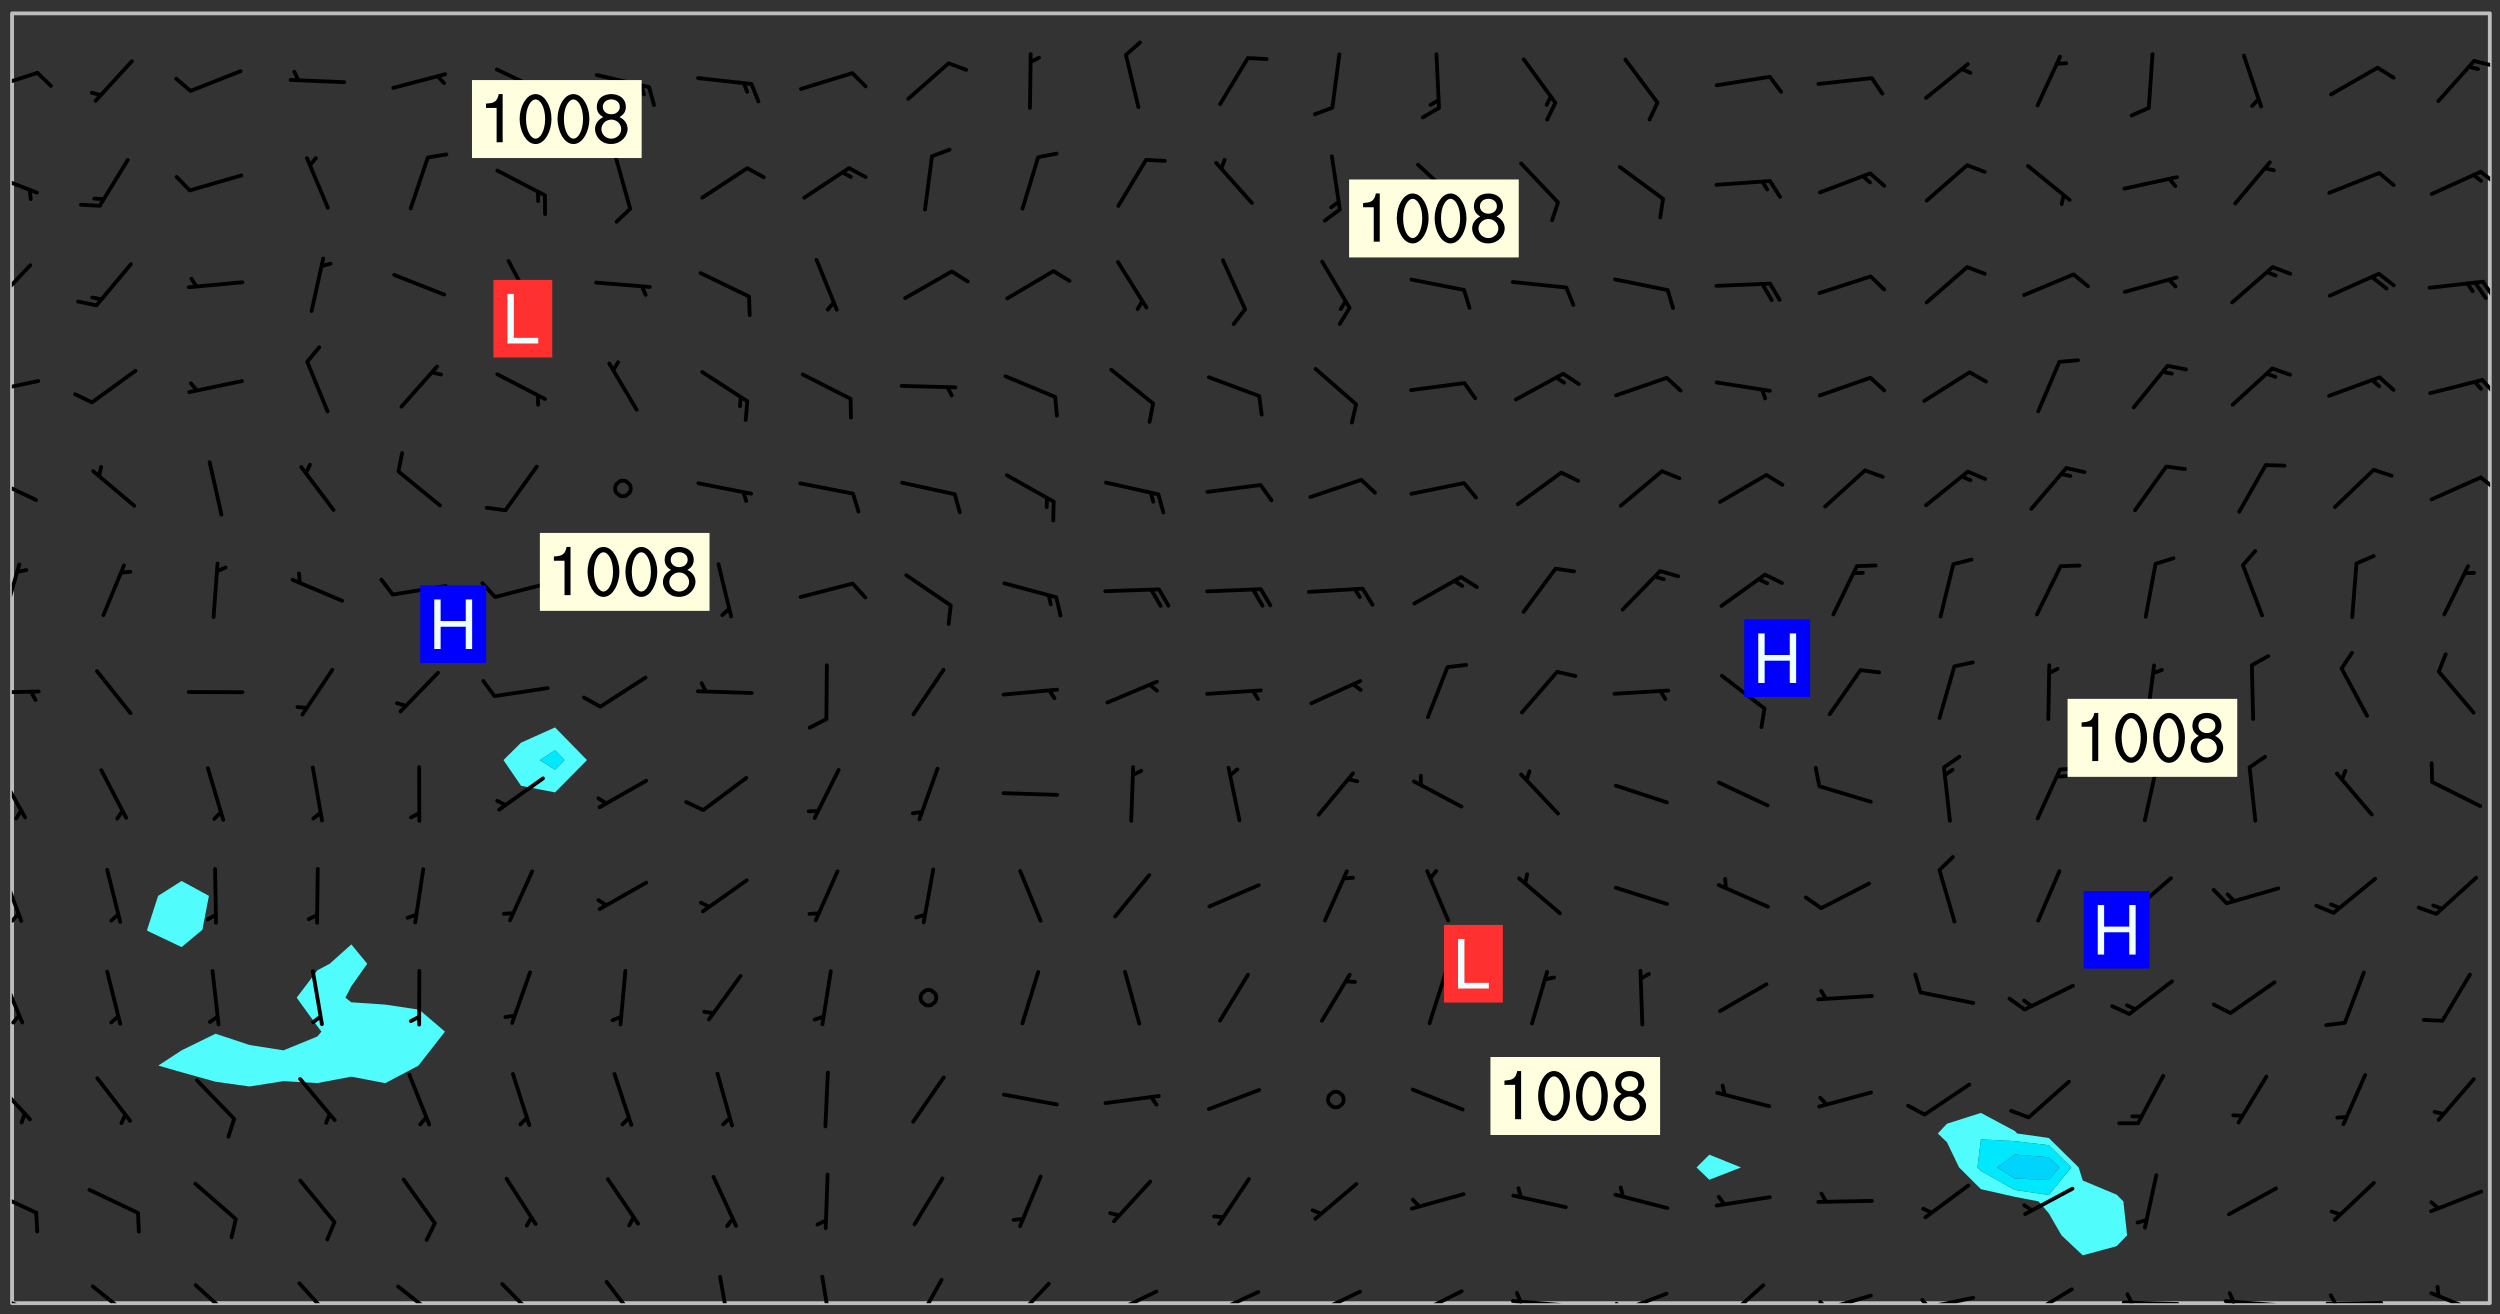 <svg xmlns="http://www.w3.org/2000/svg" role="img" xmlns:xlink="http://www.w3.org/1999/xlink" viewBox="142.45 309.95 326.84 171.84"><rect x="142.45" y="309.95" width="326.84" height="171.84" fill="#333333" stroke="none"/><defs><clipPath id="a"><path d="M144 311.672h1v168.656h-1zm0 0"/></clipPath><clipPath id="b"><path d="M144 311.672h324v168.656H144zm0 0"/></clipPath><clipPath id="c"><path d="M467 311.672h1v168.656h-1zm0 0"/></clipPath><clipPath id="d"><path d="M144 478h4v2.328h-4zm0 0"/></clipPath><clipPath id="e"><path d="M154 477h7v3.328h-7zm0 0"/></clipPath><clipPath id="f"><path d="M167 477h7v3.328h-7zm0 0"/></clipPath><clipPath id="g"><path d="M181 477h6v3.328h-6zm0 0"/></clipPath><clipPath id="h"><path d="M194 477h7v3.328h-7zm0 0"/></clipPath><clipPath id="i"><path d="M207 477h7v3.328h-7zm0 0"/></clipPath><clipPath id="j"><path d="M221 477h6v3.328h-6zm0 0"/></clipPath><clipPath id="k"><path d="M236 476h3v4.328h-3zm0 0"/></clipPath><clipPath id="l"><path d="M249 476h3v4.328h-3zm0 0"/></clipPath><clipPath id="m"><path d="M261 477h5v3.328h-5zm0 0"/></clipPath><clipPath id="n"><path d="M274 477h6v3.328h-6zm0 0"/></clipPath><clipPath id="o"><path d="M287 478h7v2.328h-7zm0 0"/></clipPath><clipPath id="p"><path d="M286 480h3v.328h-3zm0 0"/></clipPath><clipPath id="q"><path d="M300 478h8v2.328h-8zm0 0"/></clipPath><clipPath id="r"><path d="M300 480h2v.328h-2zm0 0"/></clipPath><clipPath id="s"><path d="M313 478h8v2.328h-8zm0 0"/></clipPath><clipPath id="t"><path d="M313 480h3v.328h-3zm0 0"/></clipPath><clipPath id="u"><path d="M327 478h7v2.328h-7zm0 0"/></clipPath><clipPath id="v"><path d="M326 480h3v.328h-3zm0 0"/></clipPath><clipPath id="w"><path d="M339 479h9v1.328h-9zm0 0"/></clipPath><clipPath id="x"><path d="M340 478h2v2.328h-2zm0 0"/></clipPath><clipPath id="y"><path d="M353 478h8v2.328h-8zm0 0"/></clipPath><clipPath id="z"><path d="M353 480h2v.328h-2zm0 0"/></clipPath><clipPath id="A"><path d="M367 477h7v3.328h-7zm0 0"/></clipPath><clipPath id="B"><path d="M380 479h8v1.328h-8zm0 0"/></clipPath><clipPath id="C"><path d="M380 479h2v1.328h-2zm0 0"/></clipPath><clipPath id="D"><path d="M393 479h8v1.328h-8zm0 0"/></clipPath><clipPath id="E"><path d="M393 479h2v1.328h-2zm0 0"/></clipPath><clipPath id="F"><path d="M407 478h7v2.328h-7zm0 0"/></clipPath><clipPath id="G"><path d="M406 480h3v.328h-3zm0 0"/></clipPath><clipPath id="H"><path d="M419 479h9v1.328h-9zm0 0"/></clipPath><clipPath id="I"><path d="M420 478h2v2.328h-2zm0 0"/></clipPath><clipPath id="J"><path d="M433 479h8v1.328h-8zm0 0"/></clipPath><clipPath id="K"><path d="M433 478h2v2.328h-2zm0 0"/></clipPath><clipPath id="L"><path d="M446 480h9v.328h-9zm0 0"/></clipPath><clipPath id="M"><path d="M446 479h3v1.328h-3zm0 0"/></clipPath><clipPath id="N"><path d="M460 478h8v2.328h-8zm0 0"/></clipPath><clipPath id="O"><path d="M144 465h4v4h-4zm0 0"/></clipPath><clipPath id="P"><path d="M144 450h3v7h-3zm0 0"/></clipPath><clipPath id="Q"><path d="M144 436h2v8h-2zm0 0"/></clipPath><clipPath id="R"><path d="M144 442h2v2h-2zm0 0"/></clipPath><clipPath id="S"><path d="M144 423h2v8h-2zm0 0"/></clipPath><clipPath id="T"><path d="M144 429h2v2h-2zm0 0"/></clipPath><clipPath id="U"><path d="M144 410h2v8h-2zm0 0"/></clipPath><clipPath id="V"><path d="M144 400h4v1h-4zm0 0"/></clipPath><clipPath id="W"><path d="M144 383h2v8h-2zm0 0"/></clipPath><clipPath id="X"><path d="M144 372h4v4h-4zm0 0"/></clipPath><clipPath id="Y"><path d="M466 372h2v3h-2zm0 0"/></clipPath><clipPath id="Z"><path d="M144 359h4v3h-4zm0 0"/></clipPath><clipPath id="aa"><path d="M466 359h2v3h-2zm0 0"/></clipPath><clipPath id="ab"><path d="M144 344h3v6h-3zm0 0"/></clipPath><clipPath id="ac"><path d="M466 346h2v4h-2zm0 0"/></clipPath><clipPath id="ad"><path d="M144 332h4v4h-4zm0 0"/></clipPath><clipPath id="ae"><path d="M466 332h2v3h-2zm0 0"/></clipPath><clipPath id="af"><path d="M144 319h4v3h-4zm0 0"/></clipPath><clipPath id="ag"><path d="M465 317h3v2h-3zm0 0"/></clipPath><g id="ah" clip-path="url(#clip1)"><path fill="#fff" fill-opacity="0" fill-rule="evenodd" d="M0 0h1000v1000H0zm0 0"/><path fill="#d3d3d3" fill-opacity="0" fill-rule="evenodd" d="M162.152 355.867l-.234.293.059.234.117.172.176.234.293.348.113.059.117-.172.059-.234.176-.176.465-.176h.699l.234.293.289.816.059.176.176.23.352.234.699.699.172.176.234.348.234.41.289.582.41.465.23.234.234.176.117.23.176.293.172 1.164v.234l.059.289.059.117.117.117.348.41.117.172.176.176.176.234.117.172.172.352.059.234.234.406.234-.059-.176.176-.059.93h-.582l-.234-.113-.348.113-.117.117-.059.293-.059.176-.117.172-.465.293-.059.234-.059.113v.645l.059.172v.41l.059.059v.406l.059.406.117.176.059.059.23.641-.059.293v.699l-.059.582v.234l-.059.23-.055.352v1.922l.055.117h.426l-.367.117-.023.352.891 1.168 1.742.539 1.34.359v.539l.09.809.535.715 1.52.27.891-.086.09 1.164.535.18 1.16-.18 2.055-.984 1.16-.363 1.879-.176 1.695-.18-.18.719-1.516.086-1.25.09-.805.27-1.074.809.27.719.535.898-.18.625-.266.809.266 1.078.625.898.805.18 1.25-.18-.266.723.098.504.055.293v.172l.059.293v.406l.176.117.352.117h.406l.293-.176.113-.117.059-.117.117-.23.059-.176.352-.465.23-.176.176-.059.176.059.059.176.117.988.055.469.059.172.117.234.176.059.816.059h.289l.117.234.059.406.059.352v1.105l.117.293.117.348.289.699.176.352.582.754.352.176.172.059.469.234.641.465.348.234.293.176.293.055.23.062.816.348.293.176.113.172.352.352.117.176.523.641v.289l.059.352v.348l.059.352.059.289.117.059.172.059h.176l.582.234.176.117.176.289.176.234.113.234.293.23.117.117v.41l.059.055.289.234.234.117.059.117.117.172.059.117.23.234.059.176.234.059.117.059-.117.113-.059.117v.117l-.117.293-.117.289v.582l.176.117.117.059.059.117.117.117.113.059.176.348.059.352.059.406v.176l-.059.176-.117.699v.172l.117.176.293.293h.406l.176.117.117.172.117.293v.234h-.527l-.23-.234h-.234l-.176.059-.059.699.059.348.117.176.176.41.117.23.289.469.176.055h.523l.234.059.758.641.059.293v.234l.059.059.23.348v.352l-.117.172v.293l.293.289.293.176.172.059.293.176.293.117.582.406.289.234.293.176.219.16.016.012.23.176.641.523.176.234.117.176.176.176.113.172v.641l.117.176.469.117.582.117.234.059.23.113.293.117.113.059.586.352.289.172.176.062.176.055.176.059.699.352.289.176.234.055.289.176.234.117.641.406.293.117.172.059.234.059.41.059.23.059.234.117.059.172-.41.176.469.059.059.293.113.234.176.055.234.059.176.059.406.117.641.234.117.172.059.234v.176l-.059.117-.059.406.234.234.117.059.348.117.641.23.176.117.289.117.176.176.234.465.582 1.105.176.176.348.176.176.117.352.117 1.047.523.234.059.465.113.293.059.465.176.758.582.234.234.348.465.176.176.289.234.816.699.293.176.289.289.293.176.293.289.695.641.176.176.293.234.289.234.469.289.641.582.348.234.234.293.348.348.352.465.934.992.348.406.117.176.234.059.113.117.645.176.23.113.234.059.293.176.23.117.934.699.406.406.234.176.406.176.234.117.816.348.348.234.234.117.293.289.23.117.758.352.352.172.23.059.293.117.234.059.871.176h.816l.469.23.172.059.875.699.465.117.293.059.176.059.23.059.469.059.348.059.352.059.406.059h.293l.172.059v.23l.176.176h.293l.348.059.352.059.699.117h.641l.465-.234.293-.176.172-.117.41-.172.289-.176.934-.465.469-.293.523-.293.465-.172.465-.176 1.051-.465.289-.117.41-.117.289-.117.527-.176 1.516-.699.582-.348.289-.059.293-.059.348-.117.875-.23.352-.117h.113l.234-.059.875-.234.234-.059h.812l.352-.059.816-.117.172-.059.352-.055.293-.059.23-.059.816-.176.176-.059h.348l.234-.059.465-.117.758-.172.234-.059h.348l.41-.117.289-.059 1.285-.059h.289l.41-.059.23-.059h.176l.875-.117h.406l.41-.117h.348l.352-.113.871-.059h1.75l1.047.289.41.117.289.117.352.117.289.117 1.051.172.289.059h.293l.293.059.172.059.41.059.172.059.117.059h.117l.117.059.352.059h.113l.41.066 1.922.395 1.926.395 1.52.449 1.695.719 2.145.805 1.605-.719 1.43-.805 1.16-1.078 1.25-.449 3.035-.719 1.875-.359 2.145-1.348 2.234-1.254 2.5-1.258 1.695-.449 1.785-.18 1.16-.27.625.539 1.34-.27.715-.988.984-1.344.445-.18.805-.359 1.875-.539 1.785-.449 1.25-.27 1.16-.09 1.699-.09 1.961-.27 1.25-.09h.539l.625-.09h.891l2.145-.18 2.41-.18 2.59-.09 1.695.18 1.609.09 1.43.359 1.16.719 1.875.988 1.16 1.527.266.715.629.09.355.898.535.539.535 1.527 1.074.359h.535l-.805.535.09 1.707.715 2.695.891.805.895.988.715 1.258 1.785.539 1.52-.18.355 1.344 1.609-.805.98-.539.27.27.316-.215.219-.145.801.449.449-.359h.355l.535-.27.539-.719.535-.27.625-.988 1.16.449.84.371 1.395.617 1.695-.18h1.605l1.785.09.18-1.707.535-1.344.805.27.492.848.402.406-.09.539v.359l.715.449.711-.27h1.43l.359.988.445 1.258.715 1.344 1.25.629 1.695.629.715-.18.18-.539.98-.09.449.359.086 1.258-.266.629-.535.18v.539l.715.984.266.539.984.988.801 1.078-.266.359-.09.898-.625 2.332-.355 2.066-.09 1.793-.18.719-.09.539v1.438l-.98 1.883-.359 1.707-.535.898-.805 1.168-.266.539 2.055 1.254.086.359-.355.539-.09-.18v.809l.09 1.438-.445.715-1.074.094-.266.715.535.898.805.719 1.16.809 1.34.27.445.359-.355.449-1.789-.09-1.25-.449-.715-.719-.625-.09-.176 3.59-.188 1.309h89.359V311.703h-55.27v49.082l.762.125 3.289.543 2.023 2.836v2.754l2.352.332 2.348.332h4.051l-1.379 4.16-2.023.707-2.023.703-.543.344-2.594 1.617-.188.117-2.023-2.078-.73-2.742-2.672-2.078-1.375-3.5-.066-.082-1.957-2.672 2.75-1.418v-49.082H294.422v91.414l.117.031.133.012.074.074.105.047.09.059.086.059.09.059.297.297.059.09.031.117.027.117.016.137-.031.117-.059.09-.059.086-.043.105-.047.102-.027.121v.145l.176.27.148.148.074.086.074.074.043.105.062.09.059.086.043.105.059.09.047.102.043.105.059.086.117.18.074.074.062.086.059.09.043.105.059.09.059.086.062.09.059.09.043.102.117.18.074.074.059.086.074.074.09.059.105.047h.148l.133-.016.133.016.102-.047.074-.074.047-.102-.016-.133v-.148l-.047-.105-.027-.117-.047-.102-.027-.121-.043-.102-.062-.09-.043-.102-.043-.105-.031-.117-.016-.133-.012-.137.086-.059.059-.086.121-.031.043.105.016.133v.117l.059.102.059.09.09.059.148.148.059.09.043.105-.012.102.086.059.105.047.086.059.09.059.074.074-.117.027-.105.047-.086.059-.074.074-.059.09-.062.086-.027.121-.047.102-.043.105-.031.117-.012.133-.016.133v.148l.027.117.047.105.043.102.059.09.074.074.09.059.074.074.09.059.059.09.043.105.047.102.117.031.133.016h.148l.117-.031.105.043.043.105.047.102.027.121L299.5 410l.027.117.031.121.027.117.105.043.102.047.133-.016.148.148.062.086.074.074.07.074.09.062.105.043.102.043.117.031.137.016.117-.031.074-.074.027-.117-.012-.133-.031-.121-.027-.117.043-.105h.117l.09.062.117.027h.148l.133.016h.148l.133.016.133-.016h.148l.133-.016.133-.012.137.012.117-.027.133-.016.191-.059-.059.176-.016.133-.027.121-.016.133-.059.086-.133.016-.105.047-.105.043-.117.031-.117.027-.266.031h-.148l-.133.016-.074.074.059.086.148.148.117.18.074.07.09.062.09.059.086.059.09.059.102.043.105.062.105.043.086.059.105.047.102.043.18.117.059.09-.043.102-.047.105.016.133.223.223.059.09.043.102.031.121.043.102.016.133.031.117.012.137.031.117.148.148.102.043.105.043.117.031.133.016.137.016h.117l.117-.031.09-.059.043-.105.047-.102.043-.105.031-.117.012-.133v-.148l-.012-.133-.016-.133-.031-.117-.043-.105-.047-.105-.043-.102-.043-.105-.016-.133.016-.133.027-.117.031-.117.027-.121.047-.102.09-.059.086-.062.074-.074.09-.059.223-.223.059-.086.074-.074.117-.18.059-.086v-.148l-.074-.074-.102-.047-.105-.043-.102-.043-.059-.09-.047-.105-.027-.117.09-.059.117-.031.102-.043.18-.117.148-.148.012-.133-.012-.105-.09-.059-.133.016h-.148l-.133.016-.133-.016-.121-.031-.086-.059-.074-.074-.059-.09-.062-.086-.117-.18-.059-.086.031-.121.086-.059.121-.031.059-.086v-.121l-.031-.117-.059-.09-.059-.086-.047-.105-.027-.117-.016-.133.059-.09.074-.074.09-.059.117-.18.074-.074.059-.086.148-.148.121-.031.133-.016.133.016.074.074.043.105.016.133-.031.117-.117.031-.133.012-.148.148-.043.105-.047.102-.027.121-.031.117v.148l.031.117.043.105.059.09.074.07.074.074.117.031.121.027.117-.027.133-.016h.117l.09.059.074.074.047.105.059.086.102.047.133.016.105.043.086.059-.012.105-.074.074-.18.117-.059.09-.09.059-.07.074-.074.074-.062.09-.027.117-.016.133.016.133-.016.133v.148l.016.133.027.117.031.121.074.074.09.059.086.059.09.059.117.031v.086l-.102.047-.09.059-.266.031-.117.027h-.148l-.105.043-.102.047-.059.09-.062.234-.012.133-.031.121-.016.133v.293l-.012.133.012.137.016.133.133.016.133.012.121.031.086.059.074.074.047.105.043.102.016.133v.445l-.016.133v.445l.031.266.027.117.016.133.031.117.086.211.031.266v.148l-.031.117-.027.117-.031.121-.027.117-.031.117-.031.121-.012.133-.016.133.09.059.117-.031.102.016.047.105-.031.266v.441l-.043.105-.047.105-.043.102-.043.105-.059.086-.031.121-.043.117-.031.117-.016.133.016.133.059.09.105.047.086.059.059.086-.012.137-.031.117-.043.102v.445l-.016.133v.148l-.031.117-.043.105-.027.117-.047.105-.043.102-.031.121-.027.117-.031.133-.031.117-.027.117-.043.105-.031.117-.031.121-.012.133-.016.133v.297l.027.117v.148l.047.398.027.117.059.09.121.031h.148l.133-.016.059.09v.117l-.059.09-.09.059-.102.043-.105.047-.09.059-.086.059-.137.016-.117-.031-.133-.016-.102.047-.062.086-.012.137-.016.133-.031.117-.027.117-.016.133-.031.121v.297l.016.133.031.117v.148l.012.133v.148l-.027.117-.047.102-.027.121-.031.117-.059.09-.074.074-.102.043-.105.047-.117.027-.121.031-.102-.047.059-.086.105-.047.027-.117.031-.117.027-.121.031-.117v-.148l.016-.133-.031-.117-.043-.105-.105.016-.074.074-.102.043-.09.062-.074.074-.043.102-.016.133-.031.117L304.25 426l-.031.117-.027.117-.031.121-.027.117-.031.117-.043.105-.09.059h-.09l-.117-.031-.031-.086.016-.137-.031-.117v-.148l-.012-.133v-.148l-.062-.234-.027-.121-.043-.102-.047-.105-.059-.086-.059-.09-.043-.105-.062-.086-.148-.148-.07-.074-.105-.047-.105-.043-.102-.043-.297-.297-.09-.074-.086-.059-.105-.043-.09-.062-.086-.059-.105-.043-.09-.059-.086-.062-.074-.07-.105-.047-.086-.059-.105-.043-.09-.062-.102-.043-.105-.043-.086-.059-.105-.047-.105-.043-.102-.047-.09-.059-.102-.043-.105-.043-.09-.062-.117-.027-.133-.016-.133.016H299.75l-.133.016-.117-.031-.09-.059-.074-.074-.09-.059-.102-.047h-.148l-.121-.027-.102-.043-.074-.074-.117-.18-.09-.059-.102-.043-.09-.062-.105-.043-.09-.059-.086-.059-.105-.047-.059-.086-.059-.09-.043-.105-.047-.102-.074-.074-.086-.059-.074-.074-.09-.059-.223-.223-.043-.105-.031-.266.105-.043h.145l.105.043.074.074.09.059.086.059.105.047.09.059.148.148.07.074.148.148.062.086.074.074.086.059.074.074.09.062.09.059.086.059.27.176.102.047.105.043.102.043.047-.074.059-.086.074-.074.07-.074.105.043.074.074.059.09.043.102.047.105.043.105.121.027.117-.027.074-.09.043-.105.059-.09.074-.074.105-.043.117-.027.133.012.09.059.148.148.059.09.043.105.047.102.043.105.043.102.105.047.105.043.133.016.086-.059.059-.09.074-.074.105-.043.117.027.105.047.102.043.105.043.102.047.18.117v.117l-.016.133.016.133.016.137.059.086.102.047.121.027.117.031h.148l.117-.031.059-.09.18-.117.059-.09.074-.074.059-.086.117-.18.18-.117.117.031.09.059.043.074-.016.133v.117l.09.059h.148l.133-.016.133-.012.266-.031.105-.043.117-.031.121-.027.074-.074.07-.074.062-.09-.016-.105-.047-.102-.102-.043-.105-.016-.117.027-.266.031h-.148l-.074-.074-.09-.059-.117-.031-.117-.027-.133-.016h-.148l-.133.016h-.297l-.105-.047-.148-.148-.043-.102-.059-.09.223-.223.086-.059.105-.043.117-.031.133-.016.133.016.137.016.102.043.133-.012.09-.062.102-.043.062-.09-.047-.102-.09-.059-.117-.031-.102-.043-.059-.09-.062-.09v-.117l.016-.133.105-.047.074-.07v-.121l-.09-.059-.031-.117.09-.059.074-.074.043-.105.059-.09.047-.102.016-.133v-.148l-.047-.105-.043-.102-.09-.059-.133-.016-.102-.043-.137-.016-.117-.031h-.445l-.133-.016-.133-.012-.133-.016-.117-.031h-.148l-.133-.016-.133-.012-.266-.031-.121-.043-.086-.059-.074-.074v-.148l.012-.133.105-.047.102-.043.133-.016h.152l.133-.016h.293l.121.031.102.043.09.059.234.062.121-.047.09-.059.102-.043.133-.016.105.043.102.047.133.012.121-.027h.145l.121-.031.117-.027.105-.047.074-.074.086-.059.148-.148.059-.086.047-.105.027-.117.016-.105-.102-.043-.09-.059-.117-.031-.105-.043-.09-.062-.074-.086-.074-.074-.102-.043-.105-.047-.102-.043-.059-.09-.047-.102-.086-.211-.062-.086-.059-.09-.074-.074-.086-.059h-.27l-.117.031-.09.059-.102.043-.133.016-.105-.016-.027-.117-.062-.09-.117-.031-.102-.043-.148-.148-.031-.117-.016-.105.074-.074.18-.117.117-.027.117-.031.137.016.102.043.105.043.102.047.105.043.117.031.133.016.117.027.133.016.105-.016.09-.059-.074-.074-.105-.043-.074-.074-.074-.09-.148-.148-.086-.059-.09-.059-.074-.074-.09-.059-.102-.047-.121-.027-.102-.047-.105-.043-.117-.031-.102-.043-.121-.031h-.148l-.117.031-.105.043-.086.062-.18.117-.086.059-.09.059-.105.047-.086.059-.105.043-.102.043-.105.047-.074.074-.059.09-.059.086-.047.105-.059.086-.074.074-.133-.012-.117-.031h-.117l-.074.074-.09.059-.074.074-.09.059-.086.059-.105.047-.102.043-.137.016-.102-.043-.148-.148-.105-.047h-.086l-.105.047-.102.043-.121.031-.117-.031-.074-.074v-.117l.031-.121.074-.07.059-.09.074-.074.117-.031.105-.043h.293l.133-.016.137-.016.102-.043.09-.059.102-.047.09-.059.133-.012.09.059.133.012.09-.059.086-.059.105-.043.09-.059.086-.062.09-.059.148-.148.059-.086.059-.09.105-.043.133-.016.117.027.121.031.059-.059.059-.09.031-.266.027-.117.105.012.133.016.102-.043.09-.059.059-.09.074-.074.059-.09.047-.102.012-.133-.012-.133-.047-.105-.148-.148-.059-.09-.059-.086-.043-.105v-.445l.016-.133v-.148l.012-.133-.059-.059-.09.059-.102-.043-.18-.117-.086-.059-.062-.09-.059-.09-.074-.074-.086-.059-.121.031-.102.012-.105.047-.086.059-.105.043-.148.148-.09.059-.086.059-.09.062-.105.043-.133.016v-.121l.105-.043.117-.031.074-.07.043-.105v-.148l-.027-.117-.148-.148-.133-.016h-.148l-.117.031-.105.043-.102.043-.09.062-.117.027-.074-.074.012-.133-.043-.102-.043-.105-.09-.059-.117.027-.121.031-.117.031-.102.043-.121.031-.102.043-.105.043-.09.059-.102.016v-.117l.016-.133-.059-.09-.074.043-.148.148-.059.09-.074.074-.047.105-.043.102-.074.074-.059.09-.074.074-.059.086-.074.074-.09.062-.074.07-.074.074-.102.016-.133.016-.105-.043v-.121l.148-.148.043-.102.059-.09.047-.102.043-.105.059-.09.031-.117.043-.102.031-.121.027-.117.047-.105.043-.102.043-.105.074-.07.09-.062.09-.059.102-.043h.297l.266-.031.105-.043-.074-.074-.117-.031-.105-.043-.09-.059-.102-.047-.09-.059-.102-.043-.105-.043-.09-.062-.086-.059-.105-.043-.102-.043-.121-.031-.117-.031-.102-.043L297.5 410.25l-.102-.043-.09-.059-.043-.105-.016-.133.102-.043.133-.016.137.016.133-.016.102-.043.059-.09.016-.105-.09-.059-.074-.074-.102-.043-.09-.059-.148-.148-.043-.105-.016-.133v-.293l-.059-.09-.09-.059-.074-.074-.043-.105-.031-.117-.059-.09-.074-.074-.117-.027-.074-.074-.09-.059-.09-.062-.086-.059-.074-.074-.059-.086-.047-.105-.086-.059-.148-.148-.195-.059-.133.016-.102.043-.074.074-.047.102-.043.105-.059.09-.059.086-.297.297-.09.059h-.086l-.062-.086-.043-.105.031-.117.059-.09.027-.117-.012-.133-.09-.062-.105.047-.117.027-.117.031-.27.176-.102.047-.117.027-.105.047-.09.059-.102.043-.059-.086-.047-.105.016-.133.047-.105.07-.074.074-.07.059-.09v-.148l-.043-.105h-.238l-.102.047-.031.117-.027.117-.031.121-.074.043-.133.016-.074-.047-.043-.102-.043-.105-.047-.102-.043-.105-.121.031-.102.043-.133.016-.117.031-.105.043-.09.059-.102.047-.121.027-.133.016-.102-.043-.059-.09-.047-.105-.043-.102-.043-.105v-.117l.059-.09.086-.059.18-.117.102-.047.105-.043.105-.059.102-.043.09-.062.102-.043.105-.059.102-.047.09-.059.105-.043.102-.043.09-.062.102-.043.137-.016.117.031.102.043.121.031.102.043.105.047.102.043.105.043.102.047.105.043.102.043.105.047.086.059.105.043.117.031.105.043.102.047.09.059.105.043.102.043.105.047.117.027.102.047.121.027h.148l.086-.059.016-.102.059-.09-.027-.117-.074-.074-.117-.18-.074-.074-.09-.074-.18-.117-.086-.059-.105-.043-.102-.047-.27-.176-.059-.09-.074-.074-.059-.09-.043-.102-.031-.117-.016-.137v-.562l-.012-.133-.016-.133-.031-.117-.016-.133-.012-.133-.031-.121-.223-.223-.059-.086-.016-.105.031-.117.133-.016v-91.414H172.992v1.453l-.059.234-.352 1.051-.172.523-.117.348-.176.41-.117.172-.234.293-.23.059h-.352l-.117.059-.23.406v.293l.117.176.23.23.117.234.641.758.293.465.176.234.23.352.234.348.641.816.176.465.172.41.117.695.176.469.117 1.398.059.465v.875l.117 1.047v4.781l-.059.465-.352 1.281-.176.523-.113.41-.352.93L172.934 336l-.234.582-.117.176-.172.348-.176.406-.352.816-.059.293-.113.293-.117.289-.059.176-.117.875-.059.406-.059.117-.059.176-.059.172-.23.527-.117.172v.234l-.117.234-.059.172-.176.586v.289l-.059.176v.293l-.059.113-.059.527v.172l-.055.234v2.621l-.176.816-.117.176-.176.234-.117.172-.113.234-.586.934-.23.289-.293.465-.176.234-.289.352-.352.699-.113.23-.176.41-.176.23-.406.527-.816.699-.293.172-.289.234-.176.117-.176.176-.523.406-.527.176-.172.176-.234.055-.641.176h-.758m12.211 31.023l-1.074.449.359.895 1.25-.715.445-.539-.98-.09"/><path fill="#d3d3d3" fill-opacity="0" fill-rule="evenodd" d="M201.508 416.598h-.895l.449.629.98.359.805-.09.445-.988-.176.09-.715-.355-.895.355m154.621 59.07l-.059-.523v-.293l.113-.293.059-.23.469-.469h.113l.117-.113.117-.059h.176l.234-.059h.348l.234.059.117.059.23.172.059.176.117.582v.293l-.117.176-.172.289-.176.176-.527.523-.23.234-.117.059h-.176l-.117-.059-.406-.293-.176-.117-.117-.059-.059-.113-.055-.117m6.641-10.957l-.059-.172v-1.109l.059-.172.176-.059.172-.059h.176l.234-.059.117.059.059.699-.059.172-.117.176-.117.059-.234.523-.113.059h-.234l-.059-.117m9.613-14.391l-.117-.176v-.699l.293-.875.117-.172.176-.352.113-.23.117-.293.352-.758.117-.23.172-.234h.176l.117-.059h.641l.117.059.234.234.172.113.352.293.117.117.113.176v.113l.117.059.117.117v.699l-.059.176v.23l-.059.176-.348 1.051-.117.23-.117.234-.117.059-.23.234-.641.289h-.875l-.41-.117-.641-.465"/><path fill="none" stroke="#bebebe" stroke-linecap="round" stroke-linejoin="round" stroke-miterlimit="10" stroke-width=".5" d="M467.957 311.695H144.027v168.625h323.93v-168.625"/><g clip-path="url(#a)"><path fill="#fff" fill-opacity="0" fill-rule="evenodd" d="M144 475.891v4.438h.004H144V311.672h.004H144v164.219"/></g><g clip-path="url(#b)"><path fill="#fff" fill-opacity="0" fill-rule="evenodd" d="M144.004 480.328V311.672h22.188V425.125l-3.07 1.945-1.367 4.219-.082.219.082.152 4.438 2.109 2.723-2.262.848-4.438-3.57-1.945V311.672h22.191v121.742l-2.828 2.531-1.609.855-2.707 3.582 2.707 3.75.531.688-.531.633-4.438 1.812-4.441-.699-4.438-1.473-4.438 2.172-3.051 1.996 3.051.871 4.438 1.238 4.438.621 4.441-.699 4.438.25 4.438-.836 4.438.852 4.344-2.297.098-.133 3.363-4.309-3.363-2.867-4.441-.668-4.438-.301-.777-.602.777-1.496 2.082-2.941-2.082-2.531V311.672h26.633v93.371l-4.441 1.996-2.301 2.277 2.301 3.363 4.441.867 4.176-4.23-4.176-4.273v-93.371h150.902v149.238l-1.672 1.664 1.672 1.613 4.145-1.613-4.145-1.664V311.672h35.508v143.773l-4.441 1.414-1.191 1.277 1.191 1.141 1.59 3.297 2.852 2.844 4.438 1.004 3.094.594 1.344 1.559 1.664 2.879 2.773 2.613 4.441-1.203 1.359-1.41-.488-4.438-.871-.875-4.441-1.859-.531-1.707-3.906-3.852-4.133-.586-.305-.324-4.438-2.367V311.672h66.57v168.656H144.004"/></g><path fill="#50fcfc" fill-rule="evenodd" d="M161.754 431.66l-.082-.152.082-.219 1.367-4.219 3.07-1.945 3.57 1.945-.848 4.438-2.723 2.262-4.438-2.109m4.438 18.473l-3.051-.871 3.051-1.996 4.438-2.172 4.438 1.473 4.441.699 4.438-1.812.531-.633-.531-.688-2.707-3.75 2.707-3.582 1.609-.855 2.828-2.531 2.082 2.531-2.082 2.941-.777 1.496.777.602 4.438.301 4.441.668 3.363 2.867-3.363 4.309-.098.133-4.344 2.297-4.438-.852-4.438.836-4.438-.25-4.441.699-4.438-.621-4.438-1.238m44.383-37.453l-2.301-3.363 2.301-2.277 4.441-1.996v2.996l-2 1.277 2 1.262 1.246-1.262-1.246-1.277v-2.996l4.176 4.273-4.176 4.23-4.441-.867"/><path fill="#00e8fc" fill-rule="evenodd" d="M215.016 410.578l-2-1.262 2-1.277 1.246 1.277-1.246 1.262"/><path fill="#50fcfc" fill-rule="evenodd" d="M365.918 464.188l-1.672-1.613 1.672-1.664 4.145 1.664-4.145 1.613m31.066-4.91l-1.191-1.141 1.191-1.277 4.441-1.414v3.465l-.449 3.664.449.449 4.438 2.496 4.438.656 2.945-3.602-2.945-2.902-4.438-.531-4.438-.23v-3.465l4.438 2.367.305.324 4.133.586 3.906 3.852.531 1.707 4.441 1.859.871.875.488 4.438-1.359 1.41-4.441 1.203-2.773-2.613-1.664-2.879-1.344-1.559-3.094-.594-4.438-1.004-2.852-2.844-1.59-3.297"/><path fill="#00e8fc" fill-rule="evenodd" d="M401.426 463.023l-.449-.449.449-3.664 4.438.23v1.75l-2.309 1.684 2.309 1.445 4.438.199 1.344-1.645-1.344-1.324-4.438-.359v-1.75l4.438.531 2.945 2.902-2.945 3.602-4.438-.656-4.438-2.496"/><path fill="#00d4fc" fill-rule="evenodd" d="M405.863 464.02l-2.309-1.445 2.309-1.684 4.438.359 1.344 1.324-1.344 1.645-4.438-.199"/><g clip-path="url(#c)"><path fill="#fff" fill-opacity="0" fill-rule="evenodd" d="M467.996 480.328H468V311.672h-.004H468v168.656h-.004"/></g><g clip-path="url(#d)"><path fill="none" stroke="#000" stroke-linecap="round" stroke-linejoin="round" stroke-miterlimit="10" stroke-width=".5" d="M147.246 481.668l-6.492-2.68"/></g><g clip-path="url(#e)"><path fill="none" stroke="#000" stroke-linecap="round" stroke-linejoin="round" stroke-miterlimit="10" stroke-width=".5" d="M160.051 482.535l-5.473-4.41"/></g><g clip-path="url(#f)"><path fill="none" stroke="#000" stroke-linecap="round" stroke-linejoin="round" stroke-miterlimit="10" stroke-width=".5" d="M173.23 482.691l-5.199-4.727"/></g><g clip-path="url(#g)"><path fill="none" stroke="#000" stroke-linecap="round" stroke-linejoin="round" stroke-miterlimit="10" stroke-width=".5" d="M186.305 482.934l-4.719-5.211"/></g><g clip-path="url(#h)"><path fill="none" stroke="#000" stroke-linecap="round" stroke-linejoin="round" stroke-miterlimit="10" stroke-width=".5" d="M200.016 482.508l-5.512-4.359"/></g><g clip-path="url(#i)"><path fill="none" stroke="#000" stroke-linecap="round" stroke-linejoin="round" stroke-miterlimit="10" stroke-width=".5" d="M213.035 482.836l-4.918-5.016"/></g><g clip-path="url(#j)"><path fill="none" stroke="#000" stroke-linecap="round" stroke-linejoin="round" stroke-miterlimit="10" stroke-width=".5" d="M226.023 483.121l-4.266-5.582"/></g><g clip-path="url(#k)"><path fill="none" stroke="#000" stroke-linecap="round" stroke-linejoin="round" stroke-miterlimit="10" stroke-width=".5" d="M237.82 483.789l-1.23-6.918"/></g><g clip-path="url(#l)"><path fill="none" stroke="#000" stroke-linecap="round" stroke-linejoin="round" stroke-miterlimit="10" stroke-width=".5" d="M251.094 483.797l-1.148-6.934"/></g><g clip-path="url(#m)"><path fill="none" stroke="#000" stroke-linecap="round" stroke-linejoin="round" stroke-miterlimit="10" stroke-width=".5" d="M262.117 483.395l3.438-6.129"/></g><g clip-path="url(#n)"><path fill="none" stroke="#000" stroke-linecap="round" stroke-linejoin="round" stroke-miterlimit="10" stroke-width=".5" d="M274.734 482.879l4.832-5.102"/></g><g clip-path="url(#o)"><path fill="none" stroke="#000" stroke-linecap="round" stroke-linejoin="round" stroke-miterlimit="10" stroke-width=".5" d="M287.301 481.859l6.328-3.059"/></g><g clip-path="url(#p)"><path fill="none" stroke="#000" stroke-linecap="round" stroke-linejoin="round" stroke-miterlimit="10" stroke-width=".5" d="M288.223 481.414l-.988-.727"/></g><g clip-path="url(#q)"><path fill="none" stroke="#000" stroke-linecap="round" stroke-linejoin="round" stroke-miterlimit="10" stroke-width=".5" d="M300.594 481.805l6.375-2.953"/></g><g clip-path="url(#r)"><path fill="none" stroke="#000" stroke-linecap="round" stroke-linejoin="round" stroke-miterlimit="10" stroke-width=".5" d="M301.52 481.375l-.977-.738"/></g><g clip-path="url(#s)"><path fill="none" stroke="#000" stroke-linecap="round" stroke-linejoin="round" stroke-miterlimit="10" stroke-width=".5" d="M313.926 481.844l6.34-3.031"/></g><g clip-path="url(#t)"><path fill="none" stroke="#000" stroke-linecap="round" stroke-linejoin="round" stroke-miterlimit="10" stroke-width=".5" d="M314.848 481.402l-.984-.727"/></g><g clip-path="url(#u)"><path fill="none" stroke="#000" stroke-linecap="round" stroke-linejoin="round" stroke-miterlimit="10" stroke-width=".5" d="M327.27 481.898l6.285-3.141"/></g><g clip-path="url(#v)"><path fill="none" stroke="#000" stroke-linecap="round" stroke-linejoin="round" stroke-miterlimit="10" stroke-width=".5" d="M328.184 481.441l-1-.711"/></g><g clip-path="url(#w)"><path fill="none" stroke="#000" stroke-linecap="round" stroke-linejoin="round" stroke-miterlimit="10" stroke-width=".5" d="M340.227 480.031l7 .598"/></g><g clip-path="url(#x)"><path fill="none" stroke="#000" stroke-linecap="round" stroke-linejoin="round" stroke-miterlimit="10" stroke-width=".5" d="M341.242 480.117l-.48-1.129"/></g><g clip-path="url(#y)"><path fill="none" stroke="#000" stroke-linecap="round" stroke-linejoin="round" stroke-miterlimit="10" stroke-width=".5" d="M353.758 481.578l6.566-2.5"/></g><g clip-path="url(#z)"><path fill="none" stroke="#000" stroke-linecap="round" stroke-linejoin="round" stroke-miterlimit="10" stroke-width=".5" d="M354.711 481.215l-.922-.809"/></g><g clip-path="url(#A)"><path fill="none" stroke="#000" stroke-linecap="round" stroke-linejoin="round" stroke-miterlimit="10" stroke-width=".5" d="M367.742 482.676l5.227-4.695"/></g><g clip-path="url(#B)"><path fill="none" stroke="#000" stroke-linecap="round" stroke-linejoin="round" stroke-miterlimit="10" stroke-width=".5" d="M380.301 481.328l6.738-1.996"/></g><g clip-path="url(#C)"><path fill="none" stroke="#000" stroke-linecap="round" stroke-linejoin="round" stroke-miterlimit="10" stroke-width=".5" d="M381.281 481.035l-.859-.875"/></g><g clip-path="url(#D)"><path fill="none" stroke="#000" stroke-linecap="round" stroke-linejoin="round" stroke-miterlimit="10" stroke-width=".5" d="M393.547 481.043l6.879-1.426"/></g><g clip-path="url(#E)"><path fill="none" stroke="#000" stroke-linecap="round" stroke-linejoin="round" stroke-miterlimit="10" stroke-width=".5" d="M394.547 480.836l-.785-.945"/></g><g clip-path="url(#F)"><path fill="none" stroke="#000" stroke-linecap="round" stroke-linejoin="round" stroke-miterlimit="10" stroke-width=".5" d="M407.297 482.148l6.008-3.641"/></g><g clip-path="url(#G)"><path fill="none" stroke="#000" stroke-linecap="round" stroke-linejoin="round" stroke-miterlimit="10" stroke-width=".5" d="M408.172 481.621l-1.055-.629"/></g><g clip-path="url(#H)"><path fill="none" stroke="#000" stroke-linecap="round" stroke-linejoin="round" stroke-miterlimit="10" stroke-width=".5" d="M420.105 480.23l7.023.199"/></g><g clip-path="url(#I)"><path fill="none" stroke="#000" stroke-linecap="round" stroke-linejoin="round" stroke-miterlimit="10" stroke-width=".5" d="M421.125 480.258l-.543-1.098"/></g><g clip-path="url(#J)"><path fill="none" stroke="#000" stroke-linecap="round" stroke-linejoin="round" stroke-miterlimit="10" stroke-width=".5" d="M433.43 480.055l7.004.547"/></g><g clip-path="url(#K)"><path fill="none" stroke="#000" stroke-linecap="round" stroke-linejoin="round" stroke-miterlimit="10" stroke-width=".5" d="M434.449 480.133l-.492-1.121"/></g><g clip-path="url(#L)"><path fill="none" stroke="#000" stroke-linecap="round" stroke-linejoin="round" stroke-miterlimit="10" stroke-width=".5" d="M446.734 480.379l7.023-.098"/></g><g clip-path="url(#M)"><path fill="none" stroke="#000" stroke-linecap="round" stroke-linejoin="round" stroke-miterlimit="10" stroke-width=".5" d="M447.754 480.363l-.59-1.074"/></g><g clip-path="url(#N)"><path fill="none" stroke="#000" stroke-linecap="round" stroke-linejoin="round" stroke-miterlimit="10" stroke-width=".5" d="M460.305 479.016l6.516 2.625"/></g><path fill="none" stroke="#000" stroke-linecap="round" stroke-linejoin="round" stroke-miterlimit="10" stroke-width=".5" d="M461.25 479.398l-.129-1.223"/><g clip-path="url(#O)"><path fill="none" stroke="#000" stroke-linecap="round" stroke-linejoin="round" stroke-miterlimit="10" stroke-width=".5" d="M147.184 468.496l-6.367-2.965"/></g><path fill="none" stroke="#000" stroke-linecap="round" stroke-linejoin="round" stroke-miterlimit="10" stroke-width=".5" d="M147.184 468.496l.133 2.449m13.172-2.426l-6.348-3.012m6.348 3.012l.113 2.449m12.676-1.645l-5.293-4.621m5.293 4.621l-.559 2.391m13.461-1.988l-4.469-5.426m4.469 5.426l-.941 2.266m14.07-2.121l-4.094-5.715m4.094 5.715l-1.09 2.195m14.258-2.098l-3.801-5.91m3.246 5.051l-.598 1.07m14.539-.258l-3.945-5.816m3.371 4.969l-.574 1.086m13.961.047l-2.941-6.387m2.512 5.457l-.742.977m12.891.27l.254-7.02m-.219 6l-1.102.535m12.684-.023l3.648-6.004m10.145 6.246l2.691-6.488m-2.301 5.547l-1.219.113m13.117.176l4.742-5.184m-4.051 4.43l-1.188-.305m14.238 1.395l3.891-5.855m-3.324 5.004l-1.223-.121m13.234.316l5.363-4.543m-4.582 3.883l-1.141-.453m12.973-.211l6.766-1.895m-5.781 1.617l-.848-.887m13.133-.543l6.859 1.52m-5.863-1.301l-.328-1.18m12.672.844l6.809 1.754m-5.816-1.5l-.289-1.191m12.547 2.359l6.941-1.09m-5.934.934l-.738-.984m13.004.664l7.023-.137m-6.004.117l-.598-1.07m13.582 3.113l5.645-4.184m-4.824 3.574l-1.105-.527m13.328.707l6.191-3.324m-5.293 2.84l-1.02-.68m15.785 2.934l1.492-6.863m-1.277 5.867l-1.18.332m11.945-1.074l6.16-3.387m7.68 4.105l5.109-4.824m-4.367 4.121l-1.16-.391m13.016-.035l6.543-2.566m-5.59 2.191l-.93-.797"/><g clip-path="url(#P)"><path fill="none" stroke="#000" stroke-linecap="round" stroke-linejoin="round" stroke-miterlimit="10" stroke-width=".5" d="M146.371 456.289l-4.742-5.18"/></g><path fill="none" stroke="#000" stroke-linecap="round" stroke-linejoin="round" stroke-miterlimit="10" stroke-width=".5" d="M145.684 455.535l-.41 1.156m14.184-.207l-4.281-5.57m3.656 4.762l-.508 1.113m14.746-.562l-4.883-5.055m4.883 5.055l-.758 2.332m13.891-2.168l-4.516-5.383m3.859 4.602l-.461 1.137m13.477.215l-2.605-6.527m2.227 5.578l-.793.938m14.258.094l-2.145-6.691m1.832 5.719l-.855.879m14.516.086l-2.211-6.672m1.891 5.699l-.848.887m14.324.133l-1.895-6.766m1.621 5.781l-.891.848m13.371.262l.32-7.02m15.156.621l-4 5.781m18.77-2.25l-6.91-1.285m20.254.18l-6.965.93m5.949-.797l.715 1m13.418-1.918l-6.57 2.496m17.621-1.246l-.02-.199-.059-.191-.094-.18-.457-.375-.191-.059-.199-.02-.203.02-.191.059-.457.375-.094.18-.059.191-.02.199.02.199.059.191.094.176.457.379.191.059.203.02.199-.02.191-.059.457-.379.094-.176.059-.191.02-.199m9.031-1.305l6.523 2.609m7.852-4.043l4.402 5.477m-3.762-4.68l.484-1.129m12.242.289l4.301 5.559m-3.676-4.75l.504-1.117m10.934 2.211l6.805 1.754m-5.812-1.496l-.289-1.195m12.625 2.738l6.781-1.844m-5.797 1.574l-.84-.891m13.645 2.199l5.832-3.922m-5.832 3.922l-2.164-1.156m15.766 1.527l5.258-4.664m-5.258 4.664l-2.297-.859m16.59 1.629l3.301-6.203m-3.301 6.203h-2.453m2.934-.902h-1.227m13.891.805l3.645-6.008m-3.117 5.133l-1.223-.07m14.414 1.156l2.84-6.43m-2.43 5.492l-1.223.09m13.25.293l4.594-5.32m-3.926 4.547l-1.195-.273"/><g clip-path="url(#Q)"><path fill="none" stroke="#000" stroke-linecap="round" stroke-linejoin="round" stroke-miterlimit="10" stroke-width=".5" d="M145.355 443.625l-2.711-6.484"/></g><g clip-path="url(#R)"><path fill="none" stroke="#000" stroke-linecap="round" stroke-linejoin="round" stroke-miterlimit="10" stroke-width=".5" d="M144.961 442.684l-.777.949"/></g><path fill="none" stroke="#000" stroke-linecap="round" stroke-linejoin="round" stroke-miterlimit="10" stroke-width=".5" d="M158.168 443.793l-1.703-6.816m1.453 5.824l-.91.82m14.016.254l-.789-6.984m.676 5.969l-1.012.695m14.637.293l-1.18-6.93m1.008 5.922l-.973.75m13.859.309l.023-7.027m-.02 6.004l-1.086.57m13.234.25l2.348-6.625m-2.008 5.66l-1.215.184m15.043.969l.641-7m-.547 5.98l-1.133.477m12.605-.117l4.137-5.68m-3.535 4.855l-1.215-.172m15.449 1.629l1.098-6.941m-.938 5.93l-1.16.398m15.887-2.859l-.02-.199-.059-.191-.094-.176-.461-.379-.191-.059-.199-.02-.199.02-.191.059-.461.379-.094.176-.059.191-.02.199.02.199.059.191.094.18.461.375.191.059.199.02.199-.02.191-.059.461-.375.094-.18.059-.191.02-.199m13.324-3.355l-2.066 6.715m13.414-6.746l1.871 6.773m14.211-6.387l-3.664 6m16.957-6.008l-3.621 6.02m3.094-5.145l1.227.066m11.875-1.281l-2.137 6.695m1.824-5.719l1.207-.223m12.34-.777l-1.977 6.742m1.688-5.762l1.203-.246m11.289-.875l.246 7.023m-.211-6l1.062-.613m9.297 4.859l6.086-3.516m6.766 1.98l7.012-.445m-5.992.383l-.641-1.047m12.996.199l6.891 1.379m-6.891-1.379l-.703-2.352m14.312 4.59l6.305-3.102m-6.305 3.102L405.16 440.5m2.906.984l-.996-.719m13.754 1.75l5.586-4.262m-5.586 4.262l-2.23-1.023m3.043.402l-1.117-.512m13.531 1.016l5.762-4.027m-5.762 4.027l-2.184-1.117M449 443.668l2.492-6.57M449 443.668l-2.434.309m15.199-.574l3.59-6.039m-3.59 6.039l-2.449-.117"/><g clip-path="url(#S)"><path fill="none" stroke="#000" stroke-linecap="round" stroke-linejoin="round" stroke-miterlimit="10" stroke-width=".5" d="M145.234 430.359l-2.469-6.582"/></g><g clip-path="url(#T)"><path fill="none" stroke="#000" stroke-linecap="round" stroke-linejoin="round" stroke-miterlimit="10" stroke-width=".5" d="M144.875 429.402l-.812.918"/></g><path fill="none" stroke="#000" stroke-linecap="round" stroke-linejoin="round" stroke-miterlimit="10" stroke-width=".5" d="M158.164 430.477l-1.699-6.816m1.453 5.824l-.914.82m13.684.277l-.117-7.027m.102 6.004l-1.074.594m14.301.43l.094-7.027m-.082 6.004l-1.09.562m13.914.422l1.051-6.949m-.898 5.938l-1.156.406m13.395.332l2.902-6.402m-2.48 5.469l-1.227.078m12.516-.613l6.109-3.465m-5.223 2.961l-1.035-.656m13.652 1.457l5.734-4.059m-4.902 3.469l-1.094-.551m15.012 2.32l2.859-6.418m-2.441 5.484l-1.227.086m14.93 1.098l1.25-6.918m-1.066 5.91l-1.168.375m13.594-6.078l2.664 6.504m14.219-5.961l-4.477 5.418m18.781-4.102l-6.453 2.785m17.973-4.602l-2.863 6.418m2.445-5.484l1.227-.086m9.703-.871l2.746 6.469m-2.348-5.531l.773-.953m10.844.965l5.34 4.566m-4.562-3.902l.27-1.199m11.59 1.754l6.699 2.129m6.75-2.484l6.43 2.84m-5.492-2.426l-.09-1.223m12.559 3.836l6.25-3.215m-6.25 3.215l-2.016-1.398m17.473-3.582l1.965 6.746m-1.965-6.746l1.758-1.711m11.148 8.312l2.781-6.453m9.273 5.531l5.301-4.613m-5.301 4.613l-2.289-.879m3.062.207l-1.148-.438m12.965-.223l6.754-1.949m-6.754 1.949l-1.707-1.762m2.691 1.48l-.855-.883m13.848 2.418l5.43-4.457m-5.43 4.457l-2.266-.941m3.055.293l-1.133-.469m13.773 1.25l5.203-4.723m-5.203 4.723l-2.309-.828m3.066.141l-1.156-.414"/><g clip-path="url(#U)"><path fill="none" stroke="#000" stroke-linecap="round" stroke-linejoin="round" stroke-miterlimit="10" stroke-width=".5" d="M145.727 416.812l-3.453-6.121"/></g><path fill="none" stroke="#000" stroke-linecap="round" stroke-linejoin="round" stroke-miterlimit="10" stroke-width=".5" d="M145.223 415.922l-.66 1.035m14.379-.09l-3.25-6.23m2.777 5.324l-.695 1.012m13.855.148l-2-6.734m1.711 5.754l-.875.863m14.082.211l-1.203-6.922m1.027 5.914l-.969.754m13.867.305l-.02-7.027m.016 6.008l-1.082.578m11.531-1.031l5.723-4.078m-4.891 3.484l-1.098-.547m13.387.836l6.109-3.469m-5.223 2.965l-1.035-.66m13.703 1.531l5.629-4.203m-5.629 4.203l-2.219-1.047m16.781 2.09l3.137-6.289m-2.68 5.375l-1.227.031m14.473 1.047l2.359-6.617M263 416.102l-1.215.176m11.855-2.633l7.023.219m9.93-3.621l-.254 7.023m.215-6l1.105-.539m11.402-.414l1.434 6.879m-1.223-5.875l.941-.785m15.125.52l-4.488 5.406m3.836-4.621l1.203.25m7.418.02l6.207 3.297m-5.305-2.816v-1.227m13.105-.16l4.82 5.109m-4.121-4.367l.395-1.16m11.293 1.875l6.676 2.195m6.797-2.594l6.359 2.988m6.773-2.508l6.727 2.027m-6.727-2.027l-.48-2.406m16.77-.07l.777 6.984m-.777-6.984l2.027-1.383m-1.914 2.398l1.016-.691m14.031-.031l-2.914 6.395m2.914-6.395l2.449-.148m-2.871 1.082l1.223-.078m11.816-1.086l-1.516 6.859m1.516-6.859l2.363-.66m-2.586 1.656l1.184-.328m11.219-.73l.754 6.984m-.754-6.984l2.027-1.379m9.391 2.191l4.551 5.355m-3.891-4.574l.453-1.141m11.332 1.469l6.285 3.141m-6.285-3.141l-.059-2.453"/><g clip-path="url(#V)"><path fill="none" stroke="#000" stroke-linecap="round" stroke-linejoin="round" stroke-miterlimit="10" stroke-width=".5" d="M147.512 400.355l-7.023.164"/></g><path fill="none" stroke="#000" stroke-linecap="round" stroke-linejoin="round" stroke-miterlimit="10" stroke-width=".5" d="M146.492 400.379l.598 1.07m12.418 1.734l-4.383-5.492m11.992 2.734l7.027.023m7.848 2.91l3.906-5.84m-3.34 4.988l-1.219-.121m13.477.574l4.891-5.047m-4.18 4.312l-1.18-.34m12.754-.926l6.949-1.047m-6.949 1.047l-1.461-1.973m15.297 3.352l5.906-3.805m-5.906 3.805l-2.141-1.195m14.898-.82l7.023.227m-6.004-.191l-.539-1.102m16.316 4.695l.059-7.027m-.059 7.027l-2.18 1.133m13.555-1.738l3.938-5.82m14.844 2.59l-6.996.641m5.98-.547l.672 1.027m13.398-2.164l-6.477 2.727m5.535-2.328l.949.773m13.574-.035l-7.012.453m5.992-.387l.645 1.043m13.383-2.336l-6.395 2.91m5.465-2.488l.973.746m11.355-2.984l-2.562 6.543m2.562-6.543l2.438-.281m11.898.898l-4.605 5.309m4.605-5.309l2.391.551m12.129 1.891l-7.012.426m5.992-.363l.641 1.047m12.973 1.242l-5.57-4.281m5.57 4.281L372.734 405m12.945-7.441l-4.02 5.762m4.02-5.762l2.438.293m9.84-.789l-1.941 6.754m1.941-6.754l2.398-.512m10.008.375l-.125 7.027m.109-6.004l1.09-.559m12.629-.438l-.898 6.969m.77-5.953l1.145-.434m11.77-.609l.16 7.023m-.16-7.023l2.137-1.203m9.594 1.621l3.328 6.191m-3.328-6.191l1.363-2.039m11.34 2.457l4.551 5.355m-4.551-5.355l.906-2.281"/><g clip-path="url(#W)"><path fill="none" stroke="#000" stroke-linecap="round" stroke-linejoin="round" stroke-miterlimit="10" stroke-width=".5" d="M144.973 383.746l-1.945 6.754"/></g><path fill="none" stroke="#000" stroke-linecap="round" stroke-linejoin="round" stroke-miterlimit="10" stroke-width=".5" d="M144.691 384.73l1.199-.254m12.77-.602l-2.688 6.496m2.297-5.551l1.219-.117m11.402-1.082l-.52 7.008m.441-5.988l1.125-.496m8.773 1.609l6.469 2.738m-5.527-2.34l-.109-1.223m12.25 2.754l6.938-1.121m-6.938 1.121l-1.484-1.957m14.863 2.277l6.805-1.758m-6.805 1.758l-1.656-1.812m14.891 1.391l6.969-.918m-5.953.785l-.715-1m17.324 4.09l-1.652-6.832m1.414 5.836l-.918.816m17.047-4.113l-6.805 1.758m6.805-1.758l1.656 1.809m11.164 1.043l-5.812-3.949m5.812 3.949l-.266 2.438m14.066-3.5l-6.785-1.824m6.785 1.824l.551 2.395m-1.539-2.66l.277 1.195m14.145-1.961l-7.023.238m7.023-.238l1.227 2.125m-2.246-2.09l1.223 2.125m13.113-2.184l-7.023.285m7.023-.285l1.238 2.117m-2.262-2.078l1.238 2.121m13.094-2.227l-7.012.418m7.012-.418l1.281 2.094m-2.301-2.035l.641 1.047m13.246-2.625l-6.117 3.457m6.117-3.457l2.07 1.316m-2.961-.812l1.035.656m12.199-2.258l-4.176 5.652m4.176-5.652l2.43.359m11.25-.051l-4.902 5.035m4.902-5.035l2.355.688m-3.066.047l1.176.344m13.254-.609L367.5 389.172m5.711-4.098l2.199 1.09m-3.031-.492l1.102.543m11.73-2.25l-3.078 6.316m3.078-6.316l2.453-.086m-2.902 1.004l1.227-.043m11.832-1.129l-1.668 6.824m1.668-6.824l2.379-.605m11.652.863l-3.102 6.309m3.102-6.309l2.453-.078m9.957-.223l-1.289 6.91m1.289-6.91l2.34-.734m9.074.91l2.512 6.559m-2.512-6.559l1.609-1.852m13.238 1.629l-.551 7.004m.551-7.004l2.25-.98m12.34 1.328l-3.102 6.309m2.648-5.391l1.227-.039"/><g clip-path="url(#X)"><path fill="none" stroke="#000" stroke-linecap="round" stroke-linejoin="round" stroke-miterlimit="10" stroke-width=".5" d="M140.828 372.301l6.344 3.016"/></g><path fill="none" stroke="#000" stroke-linecap="round" stroke-linejoin="round" stroke-miterlimit="10" stroke-width=".5" d="M154.629 371.543L160 376.074m-4.59-3.871l.258-1.199m14.191-.625l1.543 6.855m10.43-6.23l4.227 5.609m-3.613-4.793l.52-1.113m11.578.875l5.434 4.453m-5.434-4.453l.484-2.406m13.5 7.484l4.098-5.707m-4.098 5.707l-2.434-.328m18.82-2.523l-.02-.199-.059-.191-.094-.176-.461-.379-.191-.059-.199-.02-.199.02-.191.059-.461.379-.094.176-.059.191-.02.199.02.199.059.191.094.176.461.379.191.059.199.02.199-.02.191-.059.461-.379.094-.176.059-.191.02-.199m15.738.676l-6.895-1.352m5.891 1.156l.359 1.172m13.961-.984l-6.898-1.336m6.898 1.336l.719 2.348m12.582-2.266l-6.867-1.5m6.867 1.5l.66 2.363m12.281-1.387l-6.121-3.453m6.121 3.453l-.062 2.453m-.828-2.957l-.031 1.227m14.605-1.68l-6.855-1.539m6.855 1.539l.648 2.367m-1.648-2.59l.328 1.184m14.043-2.18l-6.969.898m6.969-.898l1.418 2m11.742-2.676l-6.66 2.25m6.66-2.25l1.785 1.684m11.641-1.262l-6.883 1.406m6.883-1.406l1.562 1.891m11.152-3.258l-5.68 4.137m5.68-4.137l2.207 1.074m10.961-1.262l-5.387 4.516m5.387-4.516l2.273.918m11.387-.43l-6.074 3.535m6.074-3.535l2.082 1.293m10.797-1.883l-5.207 4.719m5.207-4.719l2.309.832m11.141-.676l-5.473 4.406m5.473-4.406l2.258.961m-3.055-.32l1.129.48m12.535-1.586l-4.574 5.336m4.574-5.336l2.395.535m-3.062.242l1.199.266m12.539-1.234l-4.09 5.715m4.09-5.715l2.434.324m10.574-.52l-3.473 6.109m3.473-6.109l2.453.07m11.66.551l-5.07 4.867m5.07-4.867l2.332.766m11.656.234l-6.418 2.863"/><g clip-path="url(#Y)"><path fill="none" stroke="#000" stroke-linecap="round" stroke-linejoin="round" stroke-miterlimit="10" stroke-width=".5" d="M466.77 372.375l1.934 1.512"/></g><g clip-path="url(#Z)"><path fill="none" stroke="#000" stroke-linecap="round" stroke-linejoin="round" stroke-miterlimit="10" stroke-width=".5" d="M140.562 361.219l6.875-1.453"/></g><path fill="none" stroke="#000" stroke-linecap="round" stroke-linejoin="round" stroke-miterlimit="10" stroke-width=".5" d="M154.473 362.559l5.684-4.129m-5.684 4.129l-2.207-1.074m14.926-.27l6.879-1.441m-5.879 1.23l-.785-.941m15.207-2.82l2.664 6.504m-2.664-6.504l1.57-1.887m15.41 2.508l-4.664 5.258m3.984-4.492l1.191.289m13.59 3.191l-6.238-3.234m5.328 2.766l.016 1.227m9.301-5.398l3.578 6.047m-3.059-5.168l.641-1.047m16.891 5.105l-5.895-3.824m5.895 3.824l-.211 2.441m-.645-3l-.105 1.223m14.461-.984l-6.262-3.188m6.262 3.188l.043 2.453m13.652-3.953l-7.023-.184m6 .156l.551 1.098m13.52.188l-6.488-2.703m6.488 2.703l.227 2.445m12.578-1.59l-5.469-4.414m5.469 4.414l-.465 2.41m14.34-3.387l-6.586-2.457m6.586 2.457l.32 2.434m12.348-1.352l-5.293-4.621m5.293 4.621l-.555 2.387m14.707-5.16l-6.965.922m6.965-.922l1.426 1.996m11.492-3.215l-6.172 3.363m6.172-3.363l2.047 1.352m-2.945-.863l1.023.676m13.422-.633l-6.637 2.297m6.637-2.297l1.801 1.672m11.668.023l-6.941-1.09m5.93.93l.402 1.16m13.77-2.707l-6.633 2.32m6.633-2.32L388.789 361m11.168-2.379l-5.941 3.746m5.941-3.746l2.133 1.219m9.586-2.578l-2.75 6.465m2.75-6.465l2.445-.215m11.715.723l-4.438 5.449m4.438-5.449l2.406.477m-3.051.316l1.203.238m13.129-.68l-5.184 4.742m5.184-4.742l2.312.82m-3.066-.129l1.156.41m13.621.062l-6.602 2.414m6.602-2.414l1.824 1.641m-2.785-1.289l.914.82m13.469-.828l-6.812 1.727"/><g clip-path="url(#aa)"><path fill="none" stroke="#000" stroke-linecap="round" stroke-linejoin="round" stroke-miterlimit="10" stroke-width=".5" d="M466.969 359.629l1.648 1.816"/></g><path fill="none" stroke="#000" stroke-linecap="round" stroke-linejoin="round" stroke-miterlimit="10" stroke-width=".5" d="M465.977 359.879l.824.91"/><g clip-path="url(#ab)"><path fill="none" stroke="#000" stroke-linecap="round" stroke-linejoin="round" stroke-miterlimit="10" stroke-width=".5" d="M141.586 349.73l4.828-5.105"/></g><path fill="none" stroke="#000" stroke-linecap="round" stroke-linejoin="round" stroke-miterlimit="10" stroke-width=".5" d="M155.062 349.875l4.508-5.391m-4.508 5.391l-2.402-.508m3.059-.277l-1.203-.254m12.617-1.332l6.996-.652m-5.98.559l-.672-1.027m17.227-2.637l-1.516 6.863m1.297-5.863l1.18-.328m14.867 4.047l-6.539-2.574m18.223 4.395l-3.281-6.215m2.805 5.312l-.688 1.012m16.344-2.934l-7.008-.566m5.988.484l.484 1.125m13.512.203l-6.328-3.055m6.328 3.055l.094 2.449m11.375-.723l-2.641-6.512m2.258 5.566l-.789.938m16.219-4.992l-6.102 3.488m6.102-3.488l2.074 1.312m11.211-1.359l-6.043 3.582m6.043-3.582l2.098 1.277m10.062 3.492l-3.73-5.957m3.188 5.09l-.613 1.062m14.051.027l-2.895-6.402m2.895 6.402l-1.496 1.941m15.156-2.121l-3.582-6.043m3.582 6.043l-1.277 2.098m.758-2.977l-.641 1.047m16.133-2.508L326.965 346.5m6.895 1.359l.711 2.348m12.652-2.668l-6.992-.723m6.992.723l.922 2.273m12.34-1.934l-6.887-1.402m6.887 1.402l.695 2.355m12.688-3.199l-7.023.285m7.023-.285l1.238 2.117m-2.262-2.074l1.242 2.117m12.926-3.102l-6.684 2.172m6.684-2.172l1.766 1.703m10.859-2.926l-5.301 4.617m5.301-4.617l2.289.875m11.617.082l-6.484 2.703m6.484-2.703l1.898 1.555m11.562-1.145l-6.773 1.879m5.785-1.605l.848.891m12.715-2.535l-5.293 4.621m5.293-4.621l2.293.875m-3.062-.203l1.145.438m13.5-.23l-6.414 2.867m6.414-2.867l1.938 1.508m-2.871-1.094l1.938 1.512m12.594-.891l-6.98.797"/><g clip-path="url(#ac)"><path fill="none" stroke="#000" stroke-linecap="round" stroke-linejoin="round" stroke-miterlimit="10" stroke-width=".5" d="M467.051 346.781l1.391 2.02"/></g><path fill="none" stroke="#000" stroke-linecap="round" stroke-linejoin="round" stroke-miterlimit="10" stroke-width=".5" d="M466.035 346.895l1.391 2.023m-2.406-1.906l.695 1.012"/><g clip-path="url(#ad)"><path fill="none" stroke="#000" stroke-linecap="round" stroke-linejoin="round" stroke-miterlimit="10" stroke-width=".5" d="M147.277 335.133l-6.555-2.539"/></g><path fill="none" stroke="#000" stroke-linecap="round" stroke-linejoin="round" stroke-miterlimit="10" stroke-width=".5" d="M146.324 334.762l.145 1.219m9.012.879l3.672-5.992m-3.672 5.992l-2.449-.148m2.984-.723l-1.227-.074m12.469-1.07l6.746-1.961m-6.746 1.961l-1.711-1.758m17.031-2.461l2.734 6.477m-2.336-5.535l.773-.949m14.633-.082l-2.246 6.656m2.246-6.656l2.422-.398m12.887 5.348l-6.23-3.242m6.23 3.242l.02 2.453m-.926-2.926l.012 1.23m12.039 1.004l-1.891-6.766m1.891 6.766l-1.777 1.695m17.086-7.004l-5.879 3.852m5.879-3.852l2.152 1.184m11.152-1.199l-5.859 3.879m5.859-3.879l2.156 1.172m-3.008-.605l1.078.586m10.617-2.695l-.914 6.969m.914-6.969l2.297-.859m11.586.984l-2.051 6.719m2.051-6.719l2.41-.473m11.691.82l-3.625 6.02m3.625-6.02l2.449.133m6.719.254l4.672 5.25m-3.992-4.484l.426-1.152m15.066 6.484l-1.043-6.949m1.043 6.949l-1.973 1.461m1.82-2.469l-.984.73m16.508-.809l-5.156-4.773m5.156 4.773l-.625 2.371m13.777-2.207l-4.832-5.102m4.832 5.102l-.777 2.324m14.504-2.789l-5.652-4.172m5.652 4.172l-.359 2.426m14.352-4.758l-7.008.492m7.008-.492l1.305 2.078m-2.324-2.008l.652 1.039m13.465-2.105l-6.574 2.484m6.574-2.484l1.844 1.621M386 332.984l.922.809m12.711-2.242l-5.293 4.621m5.293-4.621l2.293.875m11.098 3.656l-5.445-4.438m4.656 3.793l-.238 1.203m15.055-3.527l-6.867 1.496m5.867-1.277l.793.938m12.348-3.094l-4.52 5.375m3.863-4.594l1.199.254m13.777.355l-6.531 2.594m6.531-2.594l1.871 1.586m11.379-1.738l-6.402 2.898"/><g clip-path="url(#ae)"><path fill="none" stroke="#000" stroke-linecap="round" stroke-linejoin="round" stroke-miterlimit="10" stroke-width=".5" d="M466.762 332.414l1.945 1.5"/></g><path fill="none" stroke="#000" stroke-linecap="round" stroke-linejoin="round" stroke-miterlimit="10" stroke-width=".5" d="M465.832 332.836l.969.75"/><g clip-path="url(#af)"><path fill="none" stroke="#000" stroke-linecap="round" stroke-linejoin="round" stroke-miterlimit="10" stroke-width=".5" d="M147.344 319.473l-6.688 2.152"/></g><path fill="none" stroke="#000" stroke-linecap="round" stroke-linejoin="round" stroke-miterlimit="10" stroke-width=".5" d="M147.344 319.473l1.762 1.707m5.836 1.957l4.75-5.18m-4.059 4.426l-1.188-.305m12.918-.242l6.535-2.578m-6.535 2.578l-1.867-1.59m14.938.156l7.023.293m-6-.25l-.531-1.109m19.734.32l-6.797 1.781m5.809-1.52l.828.898m13.246 1.246l-6.34-3.031m6.34 3.031l.102 2.453m-1.023-2.895l.051 1.227m14.438-1.512l-6.848-1.578m6.848 1.578l.637 2.371m-1.633-2.602l.32 1.188m14.062-1.359l-6.984-.773m6.984.773l.906 2.281m-1.926-2.395l.457 1.141m13.742-2.445l-6.715 2.066m6.715-2.066l1.738 1.73m10.852-3.023l-5.27 4.648m5.27-4.648l2.297.863m8.434-2.051l-.098 7.027m.082-6.004l1.094-.562m11.371-.363l1.637 6.832m-1.637-6.832l1.84-1.625m14.105 2.031l-3.629 6.02m3.629-6.02l2.453.133m8.594 6.359l.91-6.969m-.91 6.969l-2.297.863m16.234-.836l-.332-7.02m.332 7.02l-2.113 1.25m2.062-2.273l-1.055.629m16.324-.277l-4.141-5.68m4.141 5.68l-1.074 2.207m.473-3.031l-.539 1.102m14.488-.301l-4.207-5.629m4.207 5.629l-1.047 2.219m15.73-5.586l-6.941 1.102m6.941-1.102l1.477 1.961m11.859-1.793l-6.984.766m6.984-.766l1.379 2.031m11.176-3.855l-5.465 4.418m4.668-3.777l1.129.48m11.723-2.102l-2.945 6.379m2.516-5.453l1.227-.066m10.801 5.836l.492-7.012m-.492 7.012l-2.242.996m16.93-1.176l-2.254-6.656m1.926 5.688l-.844.895m16.41-5l-6.098 3.492m6.098-3.492l2.074 1.309m10.527-2.184l-4.676 5.246"/><g clip-path="url(#ag)"><path fill="none" stroke="#000" stroke-linecap="round" stroke-linejoin="round" stroke-miterlimit="10" stroke-width=".5" d="M465.898 317.926l2.383.578"/></g><path fill="none" stroke="#000" stroke-linecap="round" stroke-linejoin="round" stroke-miterlimit="10" stroke-width=".5" d="M465.219 318.688l1.191.289"/><path fill="#ff3030" fill-rule="evenodd" d="M331.234 441.02h7.691V430.871h-7.691v10.148"/><path fill="azure" fill-rule="evenodd" d="M333.066 432.707h.836v5.738h3.191v.738h-4.027v-6.477"/><path fill="#00f" fill-rule="evenodd" d="M414.867 436.578h8.621v-10.145h-8.621v10.145"/><path fill="azure" fill-rule="evenodd" d="M416.703 428.266h.832v2.824h3.285v-2.824h.836v6.48h-.836v-2.914h-3.285v2.914h-.832v-6.48"/><path fill="#00f" fill-rule="evenodd" d="M370.484 401.074h8.621v-10.148h-8.621v10.148"/><path fill="azure" fill-rule="evenodd" d="M372.316 392.762h.836v2.82h3.285v-2.82h.832v6.477h-.832v-2.914h-3.285v2.914h-.836v-6.477"/><path fill="#00f" fill-rule="evenodd" d="M197.391 396.633h8.617v-10.145h-8.617v10.145"/><path fill="azure" fill-rule="evenodd" d="M199.223 388.32h.832v2.824h3.285v-2.824h.836v6.48h-.836v-2.914h-3.285v2.914h-.832v-6.48"/><path fill="#ff3030" fill-rule="evenodd" d="M206.961 356.688h7.691v-10.145h-7.691v10.145"/><path fill="azure" fill-rule="evenodd" d="M208.793 348.375h.832v5.742h3.195v.738h-4.027V348.375"/><path fill="#ffffe0" fill-rule="evenodd" d="M412.758 411.512h22.18V401.316h-22.18v10.195"/><path fill-rule="evenodd" d="M416.258 403.152h.508v6.293h-.785v-4.488h-1.391v-.555l.562-.066.25-.055.23-.09.203-.141.172-.211.145-.293.105-.395m4.812 0l.23.02.219.055.207.09.195.121.188.148.168.176.305.418.242.496.18.547.113.578.035.59-.035.594-.113.586-.18.551-.242.504-.305.426-.168.18-.188.156-.195.121-.207.094-.219.055-.23.02-.23-.02-.219-.055-.207-.094-.195-.121-.184-.156-.172-.18-.301-.426-.246-.504-.18-.551-.109-.586-.039-.594h.832l.031.562.082.508.125.441.16.375.191.301.211.223.223.137.227.047.227-.047.223-.137.211-.223.191-.301.16-.375.129-.441.082-.508.027-.562-.027-.562-.082-.5-.129-.434-.16-.367-.191-.293-.211-.211-.223-.133-.227-.047-.227.047-.223.133-.211.211-.191.293-.16.367-.125.434-.082.5-.031.562h-.832l.039-.59.109-.578.18-.547.246-.496.301-.418.172-.176.184-.148.195-.121.207-.09.219-.055.23-.02m4.953 0l.23.02.219.055.207.09.195.121.184.148.172.176.305.418.242.496.18.547.109.578.039.59-.039.594-.109.586-.18.551-.242.504-.305.426-.172.18-.184.156-.195.121-.207.094-.219.055-.23.02-.23-.02-.219-.055-.207-.094-.195-.121-.184-.156-.172-.18-.305-.426-.242-.504-.18-.551-.109-.586-.039-.594h.832l.027.562.082.508.129.441.16.375.191.301.211.223.223.137.227.047.227-.047.223-.137.211-.223.191-.301.16-.375.129-.441.078-.508.031-.562-.031-.562-.078-.5-.129-.434-.16-.367-.191-.293-.211-.211-.223-.133-.227-.047-.227.047-.223.133-.211.211-.191.293-.16.367-.129.434-.082.5-.027.562h-.832l.039-.59.109-.578.18-.547.242-.496.305-.418.172-.176.184-.148.195-.121.207-.09.219-.055.23-.02m4.953 0l.387.027.359.082.32.137.281.188.23.238.172.285.109.332.039.375-.023.273-.055.238-.09.199-.109.168-.129.145-.141.125-.289.195.234.117.207.148.184.172.152.191.121.215.094.23.055.242.02.258-.035.309-.102.328-.172.324-.242.305-.305.27-.375.215-.211.082-.23.059-.242.039-.262.012-.262-.012-.238-.039-.227-.059-.203-.082-.359-.215-.289-.27-.223-.305-.16-.324-.09-.328-.031-.309h.832l.027.254.078.234.121.211.16.184.195.152.219.117.242.07.254.027.254-.027.242-.07.219-.117.191-.152.164-.184.121-.211.078-.234.027-.254-.027-.254-.078-.234-.121-.215-.164-.184-.191-.152-.219-.113-.242-.074-.254-.023-.254.023-.242.074-.219.113-.195.152-.16.184-.121.215-.078.234-.027.254h-.832l.02-.254.055-.238.09-.227.125-.207.152-.191.184-.172.207-.152.23-.133-.285-.195-.141-.125-.129-.145-.109-.168-.09-.199-.059-.238-.02-.273h.785l.023.215.066.191.105.168.137.137.164.113.188.082.207.051.223.016.219-.016.207-.051.191-.082.164-.113.137-.137.102-.168.066-.191.023-.215-.023-.215-.066-.191-.102-.164-.137-.141-.164-.109-.191-.082-.207-.051-.219-.02-.223.02-.207.051-.188.082-.164.109-.137.141-.105.164-.066.191-.023.215h-.785l.039-.375.109-.332.172-.285.23-.238.277-.188.324-.137.359-.082.387-.027"/><path fill="#ffffe0" fill-rule="evenodd" d="M213.031 389.816h22.18V379.625h-22.18v10.191"/><path fill-rule="evenodd" d="M216.531 381.457h.508v6.297h-.785v-4.492h-1.391v-.555l.562-.062.25-.055.23-.09.203-.141.176-.211.141-.297.105-.395m4.812 0l.23.02.219.055.207.09.199.121.184.148.172.176.301.422.242.492.18.547.113.578.035.594-.035.594-.113.582-.18.555-.242.5-.301.43-.172.18-.184.152-.199.125-.207.09-.219.059-.23.02-.227-.02-.223-.059-.207-.09-.195-.125-.184-.152-.172-.18-.301-.43-.246-.5-.18-.555-.109-.582-.039-.594h.832l.031.562.082.504.125.445.164.375.188.301.211.219.223.137.227.047.227-.047.223-.137.211-.219.191-.301.164-.375.125-.445.082-.504.027-.562-.027-.562-.082-.5-.125-.438-.164-.363-.191-.293-.211-.215-.223-.133-.227-.043-.227.043-.223.133-.211.215-.188.293-.164.363-.125.438-.082.5-.031.562h-.832l.039-.594.109-.578.18-.547.246-.492.301-.422.172-.176.184-.148.195-.121.207-.09.223-.055.227-.02m4.953 0l.23.02.219.055.207.09.195.121.188.148.168.176.305.422.242.492.18.547.113.578.035.594-.035.594-.113.582-.18.555-.242.5-.305.43-.168.18-.188.152-.195.125-.207.09-.219.059-.23.02-.23-.02-.219-.059-.207-.09-.195-.125-.184-.152-.172-.18-.301-.43-.246-.5-.18-.555-.109-.582-.039-.594h.832l.031.562.082.504.125.445.16.375.191.301.211.219.223.137.227.047.227-.047.223-.137.211-.219.191-.301.16-.375.129-.445.082-.504.027-.562-.027-.562-.082-.5-.129-.438-.16-.363-.191-.293-.211-.215-.223-.133-.227-.043-.227.043-.223.133-.211.215-.191.293-.16.363-.125.438-.082.5-.031.562h-.832l.039-.594.109-.578.18-.547.246-.492.301-.422.172-.176.184-.148.195-.121.207-.09.219-.055.23-.02m4.953 0l.387.027.359.086.32.133.281.188.23.238.172.285.109.332.039.379-.023.273-.055.234-.09.199-.109.172-.129.145-.141.121-.289.195.234.121.207.145.184.172.152.195.125.211.09.23.055.246.02.254-.035.312-.102.324-.172.324-.242.309-.305.27-.375.215-.211.078-.227.062-.246.039-.262.012-.258-.012-.242-.039-.223-.062-.207-.078-.359-.215-.289-.27-.223-.309-.156-.324-.094-.324-.031-.312h.832l.027.254.078.234.121.215.16.184.195.152.219.113.242.074.254.023.254-.023.242-.074.219-.113.191-.152.164-.184.121-.215.078-.234.027-.254-.027-.25-.078-.238-.121-.211-.164-.184-.191-.152-.219-.117-.242-.07-.254-.027-.254.027-.242.07-.219.117-.195.152-.16.184-.121.211-.078.238-.027.25h-.832l.02-.254.055-.238.09-.223.125-.211.152-.191.184-.172.207-.152.23-.133-.285-.195-.141-.121-.129-.145-.109-.172-.09-.199-.059-.234-.02-.273h.789l.02.215.066.191.105.164.137.141.164.113.191.078.207.051.219.02.219-.02.207-.051.191-.078.164-.113.137-.141.105-.164.062-.191.023-.215-.023-.215-.062-.191-.105-.168-.137-.137-.164-.113-.191-.082-.207-.051-.219-.016-.219.016-.207.051-.191.082-.164.113-.137.137-.105.168-.066.191-.02.215h-.789l.039-.379.109-.332.172-.285.23-.238.277-.188.324-.133.359-.086.387-.027"/><path fill="#ffffe0" fill-rule="evenodd" d="M318.824 343.605h22.18v-10.191h-22.18v10.191"/><path fill-rule="evenodd" d="M322.324 335.246h.508v6.297h-.785v-4.492h-1.391v-.555l.562-.066.25-.051.23-.09.203-.145.176-.207.141-.297.105-.395m4.812 0l.23.02.219.055.207.09.195.121.188.148.168.176.305.422.242.492.18.547.113.578.035.594-.035.59-.113.586-.18.555-.242.5-.305.43-.168.18-.188.152-.195.125-.207.09-.219.059-.23.02-.23-.02-.219-.059-.207-.09-.195-.125-.184-.152-.172-.18-.301-.43-.246-.5-.18-.555-.109-.586-.039-.59h.832l.031.562.082.504.125.445.16.371.191.301.211.223.223.137.227.047.227-.047.223-.137.211-.223.191-.301.16-.371.129-.445.082-.504.027-.562-.027-.562-.082-.5-.129-.438-.16-.363-.191-.293-.211-.215-.223-.133-.227-.043-.227.043-.223.133-.211.215-.191.293-.16.363-.125.438-.082.5-.031.562h-.832l.039-.594.109-.578.18-.547.246-.492.301-.422.172-.176.184-.148.195-.121.207-.09.219-.055.23-.02m4.953 0l.23.02.219.055.207.09.195.121.184.148.172.176.305.422.242.492.18.547.109.578.039.594-.039.59-.109.586-.18.555-.242.5-.305.43-.172.18-.184.152-.195.125-.207.09-.219.059-.23.02-.23-.02-.219-.059-.207-.09-.195-.125-.184-.152-.172-.18-.305-.43-.242-.5-.18-.555-.109-.586-.039-.59h.832l.031.562.078.504.129.445.16.371.191.301.211.223.223.137.227.047.227-.047.223-.137.211-.223.191-.301.16-.371.129-.445.082-.504.027-.562-.027-.562-.082-.5-.129-.438-.16-.363-.191-.293-.211-.215-.223-.133-.227-.043-.227.043-.223.133-.211.215-.191.293-.16.363-.129.438-.078.5-.031.562h-.832l.039-.594.109-.578.18-.547.242-.492.305-.422.172-.176.184-.148.195-.121.207-.09.219-.055.23-.02m4.953 0l.387.027.359.082.32.137.281.188.23.238.172.285.109.332.039.379-.023.273-.055.234-.09.199-.109.172-.129.145-.141.121-.289.195.234.121.207.145.184.172.152.195.121.211.094.23.055.246.02.254-.035.309-.102.328-.172.324-.242.309-.305.266-.375.215-.211.082-.23.062-.242.035-.262.016-.258-.016-.242-.035-.227-.062-.203-.082-.359-.215-.289-.266-.223-.309-.16-.324-.09-.328-.031-.309h.832l.027.254.078.234.121.215.16.184.195.152.219.113.242.074.254.023.254-.023.242-.074.219-.113.191-.152.164-.184.121-.215.078-.234.027-.254-.027-.254-.078-.234-.121-.211-.164-.184-.191-.152-.219-.117-.242-.07-.254-.027-.254.027-.242.07-.219.117-.195.152-.16.184-.121.211-.078.234-.027.254h-.832l.02-.254.055-.238.09-.227.125-.207.152-.191.184-.172.207-.152.23-.133-.285-.195-.141-.121-.129-.145-.109-.172-.09-.199-.059-.234-.02-.273h.789l.02.215.066.191.105.164.137.141.164.109.188.082.207.051.223.02.219-.02.207-.051.191-.082.164-.109.137-.141.102-.164.066-.191.023-.215-.023-.215-.066-.191-.102-.168-.137-.141-.164-.109-.191-.082-.207-.051-.219-.016-.223.016-.207.051-.188.082-.164.109-.137.141-.105.168-.066.191-.02.215h-.789l.039-.379.109-.332.172-.285.23-.238.277-.188.324-.137.359-.082.387-.027"/><path fill="#ffffe0" fill-rule="evenodd" d="M204.156 330.609h22.18v-10.191h-22.18v10.191"/><path fill-rule="evenodd" d="M207.652 322.25h.512v6.297h-.789v-4.488h-1.387V323.5l.559-.062.254-.055.23-.09.203-.141.172-.211.141-.293.105-.398m4.816 0l.23.02.219.059.207.086.195.121.184.152.172.176.301.418.246.492.18.547.109.582.039.59-.039.594-.109.582-.18.555-.246.504-.301.426-.172.18-.184.152-.195.125-.207.094-.219.055-.23.02-.23-.02-.219-.055-.207-.094-.195-.125-.188-.152-.168-.18-.305-.426-.242-.504-.18-.555-.113-.582-.035-.594h.832l.027.562.082.504.125.445.164.375.191.301.211.219.223.137.227.047.227-.047.223-.137.211-.219.191-.301.16-.375.125-.445.082-.504.031-.562-.031-.562-.082-.5-.125-.434-.16-.367-.191-.293-.211-.215-.223-.129-.227-.047-.227.047-.223.129-.211.215-.191.293-.164.367-.125.434-.082.5-.027.562h-.832l.035-.59.113-.582.18-.547.242-.492.305-.418.168-.176.188-.152.195-.121.207-.086.219-.059.23-.02m4.953 0l.227.02.219.059.211.086.195.121.184.152.172.176.301.418.246.492.18.547.109.582.039.59-.039.594-.109.582-.18.555-.246.504-.301.426-.172.18-.184.152-.195.125-.211.094-.219.055-.227.02-.23-.02-.219-.055-.207-.094-.199-.125-.184-.152-.172-.18-.301-.426-.242-.504-.18-.555-.113-.582-.039-.594h.836l.027.562.082.504.125.445.164.375.191.301.211.219.223.137.227.047.227-.047.223-.137.211-.219.188-.301.164-.375.125-.445.082-.504.031-.562-.031-.562-.082-.5-.125-.434-.164-.367-.188-.293-.211-.215-.223-.129-.227-.047-.227.047-.223.129-.211.215-.191.293-.164.367-.125.434-.082.5-.027.562h-.836l.039-.59.113-.582.18-.547.242-.492.301-.418.172-.176.184-.152.199-.121.207-.086.219-.059.23-.02m4.953 0l.387.031.355.082.324.137.281.184.227.238.176.285.109.332.035.379-.02.273-.059.234-.086.203-.113.168-.129.145-.141.121-.285.199.23.117.211.148.18.168.156.195.121.215.09.23.059.242.02.254-.035.312-.105.324-.172.324-.238.309-.309.27-.371.215-.215.078-.227.062-.246.039-.258.012-.262-.012-.242-.039-.223-.062-.207-.078-.355-.215-.293-.27-.223-.309-.156-.324-.094-.324-.031-.312h.836l.027.254.078.234.121.215.16.184.191.152.223.113.238.074.258.023.254-.023.238-.074.223-.113.191-.152.16-.184.121-.215.078-.234.027-.254-.027-.25-.078-.238-.121-.211-.16-.184-.191-.152-.223-.113-.238-.074-.254-.023-.258.023-.238.074-.223.113-.191.152-.16.184-.121.211-.078.238-.027.25h-.836l.02-.25.059-.242.09-.223.125-.211.152-.188.18-.172.211-.156.23-.129-.285-.199-.141-.121-.129-.145-.113-.168-.086-.203-.059-.234-.02-.273h.785l.023.215.066.191.105.164.137.141.164.113.188.082.207.047.223.02.219-.02.207-.047.188-.082.164-.113.141-.141.102-.164.066-.191.023-.215-.023-.215-.066-.191-.102-.164-.141-.141-.164-.113-.188-.082-.207-.047-.219-.02-.223.02-.207.047-.188.082-.164.113-.137.141-.105.164-.066.191-.023.215h-.785l.035-.379.109-.332.176-.285.227-.238.281-.184.324-.137.355-.082.391-.031"/><path fill="#ffffe0" fill-rule="evenodd" d="M337.305 458.332h22.18v-10.191h-22.18v10.191"/><path fill-rule="evenodd" d="M340.805 449.973h.508v6.297h-.785v-4.492h-1.391v-.555l.562-.066.25-.051.23-.09.203-.145.176-.207.141-.297.105-.395m4.812 0l.23.02.219.055.207.09.199.121.184.148.172.176.301.422.242.492.18.547.113.578.039.59-.039.594-.113.586-.18.555-.242.5-.301.43-.172.18-.184.152-.199.125-.207.09-.219.059-.23.02-.227-.02-.219-.059-.211-.09-.195-.125-.184-.152-.172-.18-.301-.43-.242-.5-.184-.555-.109-.586-.039-.594h.832l.031.566.082.504.125.441.164.375.188.301.211.223.223.137.227.047.227-.047.223-.137.211-.223.191-.301.164-.375.125-.441.082-.504.027-.566-.027-.559-.082-.5-.125-.438-.164-.363-.191-.293-.211-.215-.223-.133-.227-.043-.227.043-.223.133-.211.215-.188.293-.164.363-.125.438-.082.5-.031.559h-.832l.039-.59.109-.578.184-.547.242-.492.301-.422.172-.176.184-.148.195-.121.211-.09.219-.055.227-.02m4.953 0l.23.02.219.055.207.09.199.121.184.148.172.176.301.422.242.492.18.547.113.578.035.59-.035.594-.113.586-.18.555-.242.5-.301.43-.172.18-.184.152-.199.125-.207.09-.219.059-.23.02-.227-.02-.223-.059-.207-.09-.195-.125-.184-.152-.172-.18-.301-.43-.246-.5-.18-.555-.109-.586-.039-.594h.832l.031.566.082.504.125.441.164.375.188.301.211.223.223.137.227.047.227-.047.223-.137.211-.223.191-.301.164-.375.125-.441.082-.504.027-.566-.027-.559-.082-.5-.125-.438-.164-.363-.191-.293-.211-.215-.223-.133-.227-.043-.227.043-.223.133-.211.215-.188.293-.164.363-.125.438-.082.5-.031.559h-.832l.039-.59.109-.578.18-.547.246-.492.301-.422.172-.176.184-.148.195-.121.207-.09.223-.055.227-.02m4.953 0l.387.027.359.082.324.137.277.188.23.238.172.285.109.332.039.379-.02.273-.059.234-.09.199-.109.172-.129.145-.141.121-.285.195.23.121.207.145.184.172.152.195.125.211.09.23.055.246.02.254-.035.309-.102.328-.172.324-.242.305-.305.27-.375.215-.211.082-.227.062-.246.035-.262.016-.258-.016-.242-.035-.223-.062-.207-.082-.359-.215-.289-.27-.223-.305-.156-.324-.094-.328-.031-.309h.832l.027.254.078.234.121.211.164.188.191.152.219.113.242.074.254.023.254-.023.242-.074.219-.113.195-.152.16-.188.121-.211.078-.234.027-.254-.027-.254-.078-.234-.121-.211-.16-.184-.195-.152-.219-.117-.242-.07-.254-.027-.254.027-.242.07-.219.117-.191.152-.164.184-.121.211-.078.234-.027.254h-.832l.02-.254.055-.238.094-.227.121-.207.152-.191.184-.172.207-.152.234-.133-.289-.195-.141-.121-.129-.145-.109-.172-.09-.199-.055-.234-.023-.273h.789l.023.215.066.188.102.168.137.141.164.109.191.082.207.051.219.016.223-.016.207-.051.188-.082.164-.109.137-.141.105-.168.066-.188.02-.215-.02-.215-.066-.191-.105-.168-.137-.141-.164-.109-.188-.082-.207-.051-.223-.016-.219.016-.207.051-.191.082-.164.109-.137.141-.102.168-.066.191-.023.215h-.789l.039-.379.109-.332.172-.285.23-.238.281-.188.32-.137.359-.082.387-.027"/></g></defs><use xlink:href="#ah"/></svg>